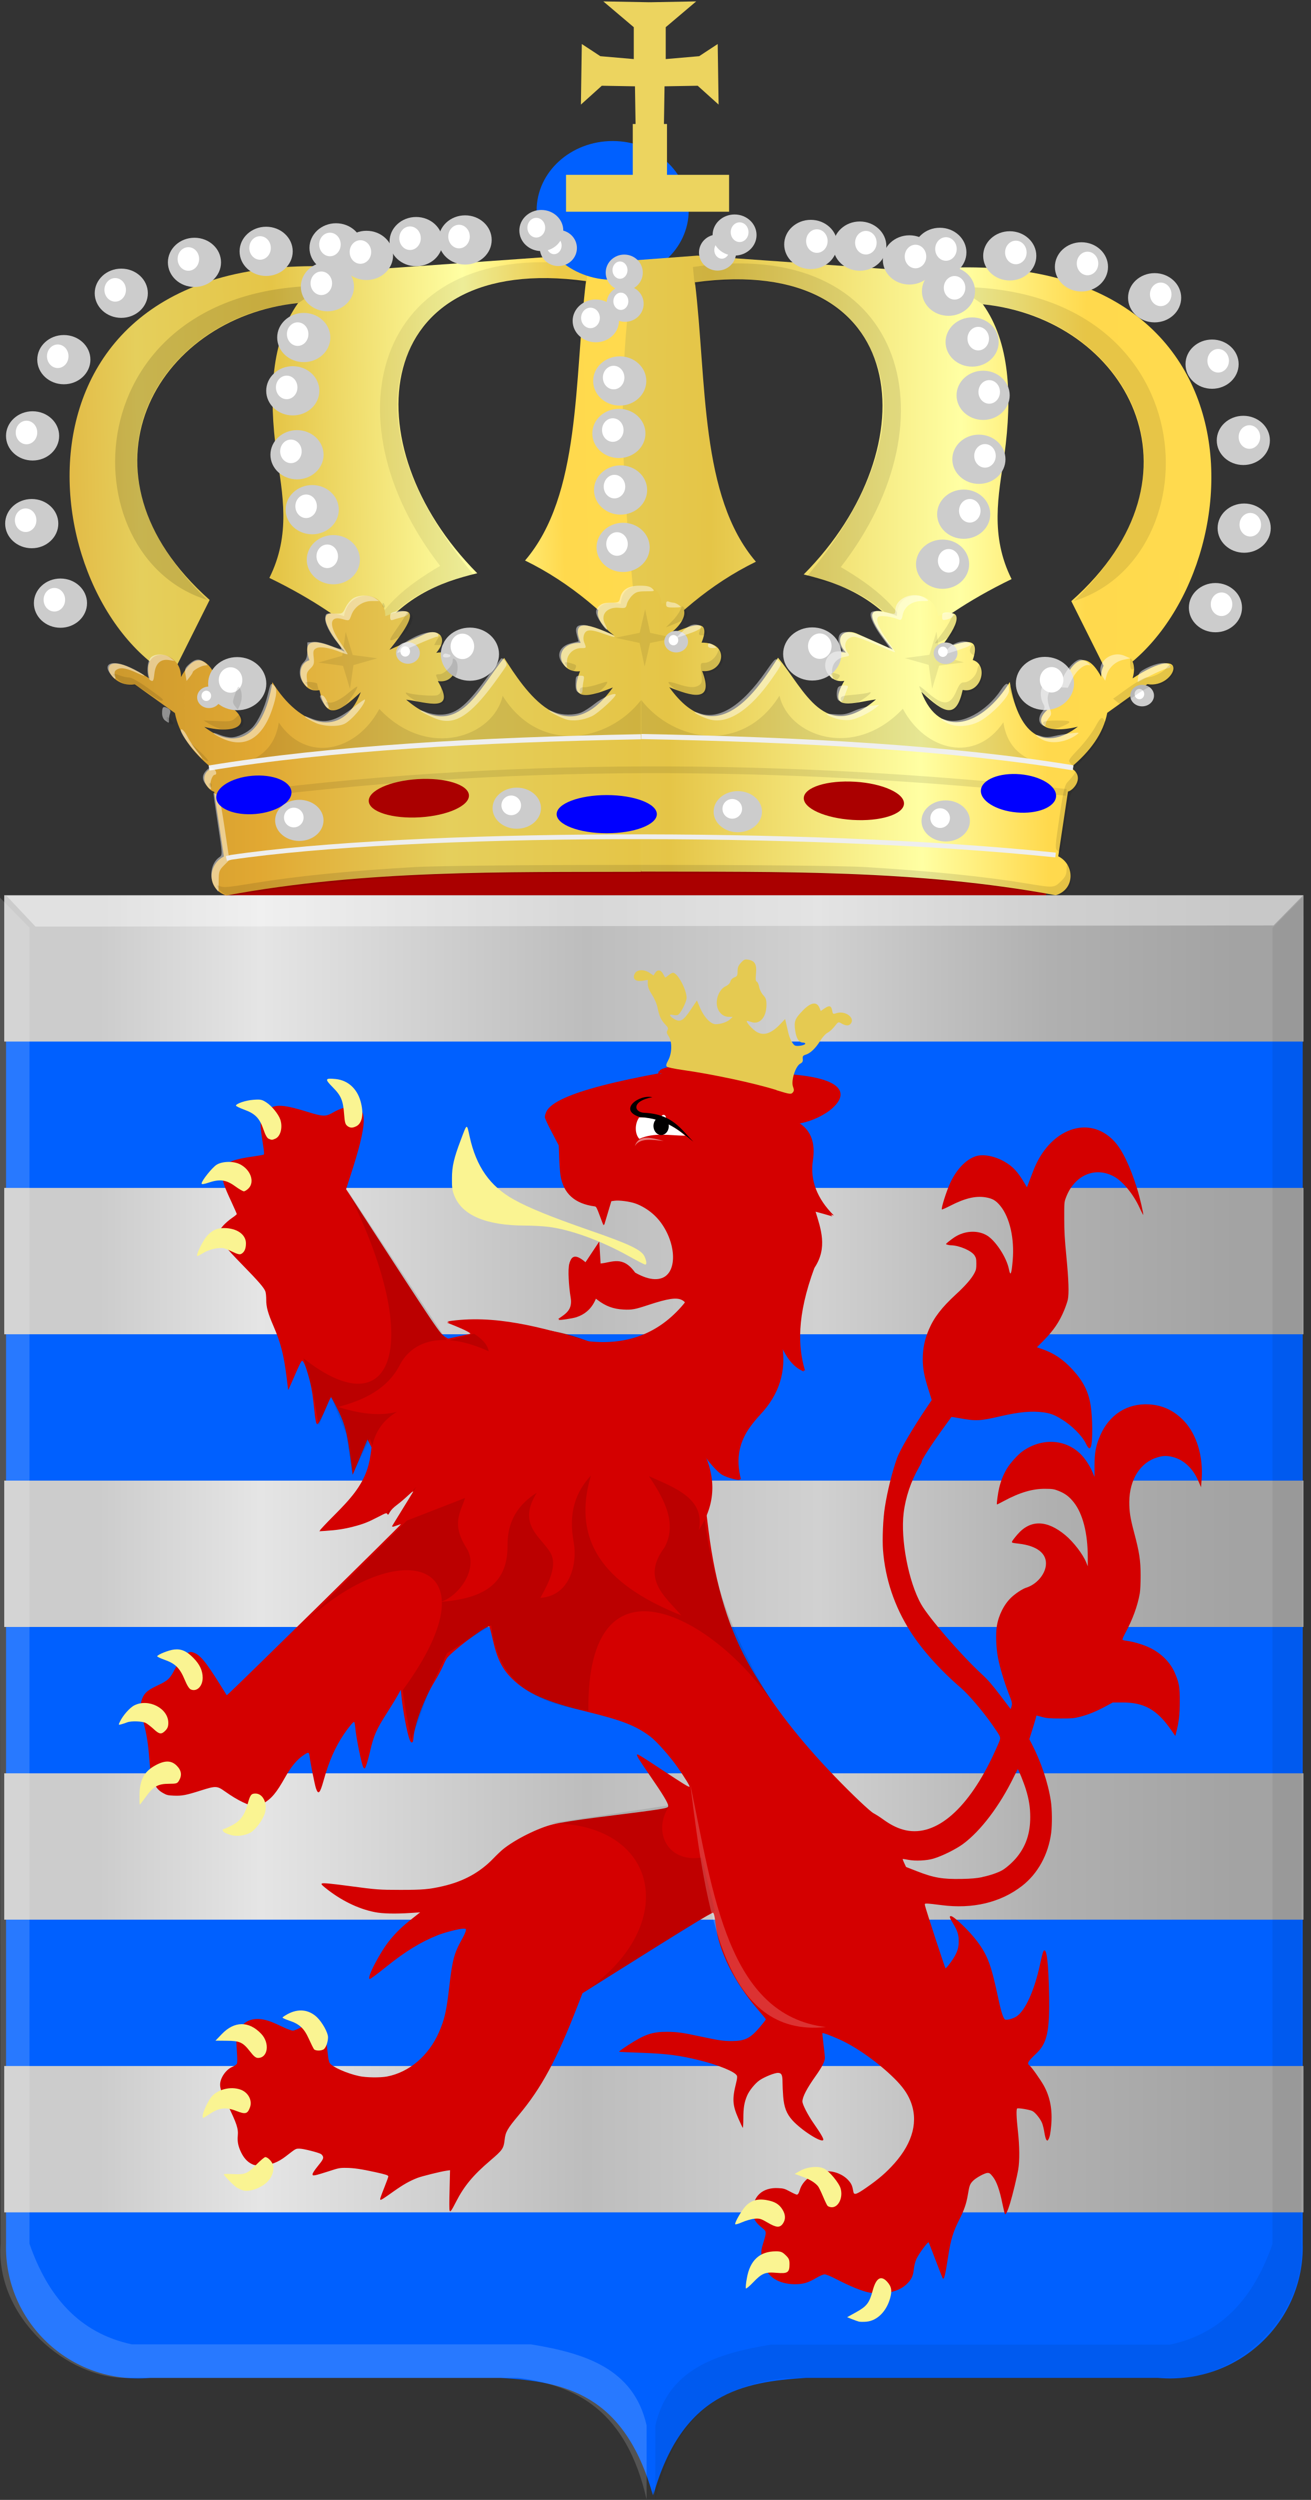<?xml version="1.0" encoding="UTF-8" standalone="no"?>
<svg
   xmlns:dc="http://purl.org/dc/elements/1.1/"
   xmlns:cc="http://creativecommons.org/ns#"
   xmlns:rdf="http://www.w3.org/1999/02/22-rdf-syntax-ns#"
   xmlns:svg="http://www.w3.org/2000/svg"
   xmlns="http://www.w3.org/2000/svg"
   xmlns:xlink="http://www.w3.org/1999/xlink"
   version="1.1"
   id="svg6876"
   height="299.261"
   width="157.017">
  <rect width="100%" height="100%" fill="#333333" stroke="none"/>
  <defs
     id="defs6878">
    <linearGradient
       id="linearGradient6688">
      <stop
         style="stop-color:#cc992d;stop-opacity:1;"
         offset="0"
         id="stop6690" />
      <stop
         style="stop-color:#e1a832;stop-opacity:1;"
         offset="0.143"
         id="stop6692" />
      <stop
         id="stop6694"
         offset="0.321"
         style="stop-color:#e5cf5c;stop-opacity:1;" />
      <stop
         style="stop-color:#e5c547;stop-opacity:1;"
         offset="0.5"
         id="stop6696" />
      <stop
         id="stop6698"
         offset="0.75"
         style="stop-color:#ffffa3;stop-opacity:1;" />
      <stop
         style="stop-color:#ffd94d;stop-opacity:1;"
         offset="0.875"
         id="stop6700" />
      <stop
         id="stop6702"
         offset="1"
         style="stop-color:#ffdb4e;stop-opacity:1;" />
    </linearGradient>
    <linearGradient
       id="linearGradient4070-8-2-8-8-7-0-6-5">
      <stop
         style="stop-color:#a3a3a3;stop-opacity:1;"
         offset="0"
         id="stop4072-1-2-6-4-1-4-7-9" />
      <stop
         style="stop-color:#b0b0b0;stop-opacity:1;"
         offset="0.143"
         id="stop4074-8-0-7-0-4-8-7-1" />
      <stop
         id="stop4076-6-1-0-3-7-5-9-8"
         offset="0.321"
         style="stop-color:#d1d1d1;stop-opacity:1;" />
      <stop
         style="stop-color:#bdbdbd;stop-opacity:1;"
         offset="0.5"
         id="stop4078-0-2-8-7-6-7-6-1" />
      <stop
         id="stop4080-2-7-1-8-8-3-4-7"
         offset="0.75"
         style="stop-color:#e5e5e5;stop-opacity:1;" />
      <stop
         style="stop-color:#cccccc;stop-opacity:1;"
         offset="0.875"
         id="stop4082-4-7-8-3-2-3-1-8" />
      <stop
         id="stop4084-9-0-3-1-3-0-9-6"
         offset="1"
         style="stop-color:#cccccc;stop-opacity:1;" />
    </linearGradient>
    <linearGradient
       xlink:href="#linearGradient6688"
       id="linearGradient7615"
       gradientUnits="userSpaceOnUse"
       gradientTransform="matrix(2.036,0,0,2.036,2154.884,-44.734)"
       x1="-1071.325"
       y1="-86.052"
       x2="-979.512"
       y2="-86.096" />
    <linearGradient
       xlink:href="#linearGradient4070-8-2-8-8-7-0-6-5"
       id="linearGradient21482"
       gradientUnits="userSpaceOnUse"
       gradientTransform="translate(4.143,-55)"
       x1="-1056.335"
       y1="-87.954"
       x2="-977.451"
       y2="-87.954" />
    <linearGradient
       y2="341.65"
       x2="342.239"
       y1="343.67"
       x1="252.444"
       gradientUnits="userSpaceOnUse"
       id="linearGradient30620"
       xlink:href="#linearGradient6688" />
    <linearGradient
       y2="341.789"
       x2="407.177"
       y1="341.283"
       x1="289.603"
       gradientUnits="userSpaceOnUse"
       id="linearGradient30622"
       xlink:href="#linearGradient6688" />
    <linearGradient
       y2="373.951"
       x2="401.896"
       y1="373.951"
       x1="277.744"
       gradientUnits="userSpaceOnUse"
       id="linearGradient30624"
       xlink:href="#linearGradient6688" />
    <linearGradient
       y2="373.926"
       x2="402.728"
       y1="375.176"
       x1="284.327"
       gradientUnits="userSpaceOnUse"
       id="linearGradient30626"
       xlink:href="#linearGradient6688" />
  </defs>
  <g
     transform="translate(-263.471,-422.769)"
     id="layer1">
    <g
       style="stroke-width:0.98"
       id="layer1-4"
       transform="matrix(0.733,0,0,0.777,1225.345,844.729)">
      <ellipse
         ry="20.621"
         rx="67.126"
         cy="-405.495"
         cx="-1208.424"
         id="path2435"
         style="opacity:1;vector-effect:none;fill:#aa0000;fill-opacity:1;fill-rule:evenodd;stroke:none;stroke-width:1.325;stroke-linecap:butt;stroke-linejoin:miter;stroke-miterlimit:4;stroke-dasharray:none;stroke-dashoffset:0;stroke-opacity:1" />
      <g
         transform="translate(3.68215e-5)"
         id="layer1-4-0"
         style="stroke-width:0.98">
        <g
           id="layer1-4-7-2"
           transform="matrix(-2.692,0,0,2.45,-3942.851,-80.465)"
           style="stroke-width:0.516">
          <g
             transform="matrix(0.299,0,0,0.32,-1120.341,-242.648)"
             id="layer1-2-9-4-3"
             style="fill:#0060ff;fill-opacity:1;stroke-width:0.516">
            <path
               id="path2830-5-8-4"
               d="M 346.133,344.504 H 214.307 v 264.657 c -0.434,15.071 12.867,27.729 29.35,26.356 h 37.098 34.406 c 12.811,0.771 25.11,2.962 30.971,23.061 5.3,-106.576 5.65,-211.391 0,-314.074 z"
               style="fill:#0060ff;fill-opacity:1;stroke:#000000;stroke-width:0.864px;stroke-linecap:butt;stroke-linejoin:miter;stroke-opacity:0" />
            <path
               id="path2830-1-4-6-9"
               d="m 346.212,344.504 h 131.308 v 264.657 c 0.433,15.071 -12.816,27.729 -29.235,26.356 h -36.953 -34.271 c -12.76,0.771 -25.012,2.962 -30.849,23.061 z"
               style="fill:#0060ff;fill-opacity:1;stroke:#000000;stroke-width:0.864px;stroke-linecap:butt;stroke-linejoin:miter;stroke-opacity:0" />
          </g>
          <path
             style="fill:url(#linearGradient21482);fill-opacity:1;stroke-width:0.516"
             d="m -1056.311,-58.896 h 78.859 v 9.203 h -78.859 z m 0,-18.406 h 78.859 v 9.203 h -78.859 z m 0,-18.406 h 78.859 v 9.203 h -78.859 z m 0,-18.406 h 78.859 v 9.203 h -78.859 z m 0,-18.406 h 78.859 v 9.203 h -78.859 z"
             id="path5053-9" />
          <rect
             style="fill:#000000;fill-opacity:0;fill-rule:evenodd;stroke:none;stroke-width:0.516"
             id="rect5075-7-5"
             width="0.387"
             height="100.016"
             x="-1017.225"
             y="-134.153" />
          <path
             id="path4051-6-1-9"
             d="m -1056.261,-132.395 1.833,1.933 v 82.76 c 1.102,3.285 2.993,5.613 6.216,6.326 h 24.227 c 3.292,0.558 6.239,1.53 7.013,5.096 v 4.656 c -1.229,-5.578 -4.26,-7.182 -7.81,-7.643 h -23.669 c -3.645,0.102 -8.059,-3.799 -7.73,-8.434 l -0.08,-84.693 z"
             style="fill:#000000;fill-opacity:0.064;stroke:#000000;stroke-width:0.267px;stroke-linecap:butt;stroke-linejoin:miter;stroke-opacity:0" />
          <path
             id="path4051-1-2"
             d="m -977.152,-132.411 -1.833,1.933 v 82.76 c -1.102,3.285 -2.993,5.613 -6.216,6.326 h -24.227 c -3.292,0.558 -6.239,1.53 -7.013,5.096 v 4.656 c 1.229,-5.578 4.26,-7.182 7.81,-7.643 h 23.669 c 3.645,0.102 8.059,-3.799 7.73,-8.434 l 0.08,-84.693 z"
             style="fill:#ffffff;fill-opacity:0.16;stroke:#000000;stroke-width:0.267px;stroke-linecap:butt;stroke-linejoin:miter;stroke-opacity:0" />
          <path
             id="path10406-3-8"
             d="m -977.586,-132.485 -1.763,1.937 -75.147,-0.072 -1.79,-1.889 z"
             style="fill:#ffffff;fill-opacity:0.405;stroke:#000000;stroke-width:0.267px;stroke-linecap:butt;stroke-linejoin:miter;stroke-opacity:0" />
          <g
             transform="matrix(2,0,0,2,979.071,130.25)"
             id="g5554">
            <path
               id="path7645-4-2"
               d="m -1004.51,-87.451 c 0.208,-0.041 0.572,-0.193 0.969,-0.406 0.203,-0.108 0.332,-0.164 0.38,-0.164 0.048,0 0.136,0.038 0.263,0.116 0.248,0.15 0.391,0.193 0.648,0.193 0.229,0 0.446,-0.058 0.608,-0.163 0.228,-0.148 0.384,-0.441 0.4,-0.75 0.01,-0.156 0,-0.198 -0.061,-0.406 -0.094,-0.312 -0.092,-0.342 0.021,-0.436 0.237,-0.195 0.299,-0.313 0.298,-0.568 0,-0.447 -0.298,-0.722 -0.757,-0.699 -0.171,0.008 -0.203,0.018 -0.364,0.107 -0.097,0.054 -0.191,0.098 -0.207,0.098 -0.039,0 -0.06,-0.034 -0.099,-0.163 -0.084,-0.273 -0.372,-0.508 -0.688,-0.562 -0.286,-0.049 -0.607,0.067 -0.79,0.285 -0.086,0.103 -0.11,0.161 -0.143,0.353 -0.019,0.108 -0.092,0.084 -0.387,-0.128 -0.384,-0.276 -0.614,-0.482 -0.862,-0.772 -0.566,-0.663 -0.73,-1.345 -0.476,-1.974 0.096,-0.236 0.239,-0.442 0.481,-0.691 0.477,-0.49 1.142,-0.981 1.652,-1.22 0.266,-0.125 0.516,-0.222 0.53,-0.205 0.01,0.007 -0.01,0.168 -0.031,0.357 -0.023,0.188 -0.042,0.374 -0.042,0.412 0,0.119 0.084,0.291 0.282,0.58 0.268,0.392 0.4,0.656 0.4,0.8 0,0.092 -0.162,0.42 -0.333,0.675 -0.225,0.335 -0.318,0.501 -0.3,0.534 0.052,0.1 0.665,-0.306 0.938,-0.62 0.177,-0.204 0.253,-0.408 0.279,-0.752 0.011,-0.146 0.02,-0.344 0.02,-0.44 0,-0.23 0.026,-0.288 0.128,-0.297 0.096,-0.008 0.412,0.121 0.568,0.232 0.138,0.099 0.313,0.323 0.379,0.484 0.087,0.213 0.114,0.383 0.114,0.718 0,0.168 0.01,0.301 0.015,0.295 0.01,-0.006 0.07,-0.14 0.137,-0.297 0.176,-0.415 0.189,-0.607 0.072,-1.094 -0.037,-0.156 -0.044,-0.215 -0.028,-0.25 0.055,-0.123 0.549,-0.333 1.139,-0.485 0.59,-0.152 0.989,-0.206 1.743,-0.234 0.348,-0.013 0.654,-0.026 0.68,-0.029 0.034,-0.004 -0.034,-0.059 -0.253,-0.207 -0.516,-0.347 -0.742,-0.427 -1.196,-0.424 -0.308,0.003 -0.456,0.024 -1.023,0.15 -0.533,0.119 -0.691,0.143 -0.945,0.141 -0.388,-0.003 -0.551,-0.086 -0.833,-0.428 -0.104,-0.127 -0.19,-0.241 -0.19,-0.254 0,-0.013 0.111,-0.155 0.247,-0.317 0.702,-0.833 1.19,-1.851 1.274,-2.657 0.023,-0.224 0.05,-0.357 0.077,-0.377 0.032,-0.023 0.854,0.498 3.098,1.962 l 0.868,0.567 0.153,0.408 c 0.633,1.689 1.088,2.564 1.781,3.423 0.347,0.43 0.403,0.532 0.429,0.779 0.029,0.271 0.061,0.32 0.439,0.654 0.518,0.458 0.788,0.795 1.032,1.287 0.148,0.298 0.179,0.343 0.199,0.281 0.01,-0.022 0.01,-0.316 0,-0.654 l -0.014,-0.614 0.104,0.015 c 0.183,0.027 0.75,0.173 0.887,0.228 0.239,0.097 0.42,0.203 0.717,0.42 0.329,0.241 0.368,0.267 0.399,0.267 0.031,0 0.014,-0.055 -0.119,-0.403 -0.063,-0.164 -0.115,-0.313 -0.115,-0.33 0,-0.038 0.073,-0.063 0.399,-0.137 0.424,-0.096 0.652,-0.131 0.877,-0.133 0.199,-0.003 0.237,0.006 0.534,0.107 0.176,0.06 0.358,0.115 0.404,0.123 0.076,0.012 0.085,0.009 0.085,-0.034 0,-0.027 -0.061,-0.126 -0.143,-0.23 -0.172,-0.218 -0.197,-0.269 -0.169,-0.332 0.011,-0.025 0.037,-0.057 0.058,-0.07 0.074,-0.047 0.52,-0.165 0.636,-0.168 0.131,-0.003 0.116,-0.012 0.419,0.232 0.254,0.204 0.476,0.29 0.758,0.293 0.175,0.003 0.219,-0.005 0.302,-0.051 0.127,-0.069 0.231,-0.191 0.311,-0.365 0.085,-0.184 0.114,-0.334 0.098,-0.511 -0.021,-0.227 0.029,-0.384 0.307,-0.974 0.191,-0.405 0.229,-0.511 0.229,-0.638 0,-0.208 -0.178,-0.475 -0.37,-0.558 -0.069,-0.03 -0.125,-0.071 -0.139,-0.1 -0.017,-0.037 -0.016,-0.134 0,-0.393 0.029,-0.412 0.02,-0.507 -0.068,-0.674 -0.182,-0.346 -0.539,-0.431 -1.003,-0.238 -0.07,0.029 -0.223,0.1 -0.341,0.159 -0.118,0.058 -0.246,0.106 -0.284,0.106 -0.044,0 -0.146,-0.043 -0.273,-0.114 -0.329,-0.185 -0.442,-0.202 -0.56,-0.083 -0.112,0.113 -0.171,0.344 -0.224,0.878 -0.019,0.194 -0.038,0.293 -0.064,0.337 -0.074,0.123 -0.517,0.328 -0.893,0.412 -0.212,0.048 -0.639,0.054 -0.847,0.013 -0.675,-0.134 -1.263,-0.653 -1.575,-1.39 -0.171,-0.404 -0.23,-0.672 -0.314,-1.436 -0.091,-0.824 -0.149,-1.055 -0.372,-1.466 -0.064,-0.117 -0.121,-0.245 -0.128,-0.285 -0.012,-0.071 -0.012,-0.071 0.077,-0.071 0.119,0 0.565,0.118 0.772,0.204 0.516,0.214 0.98,0.508 1.549,0.981 0.326,0.271 0.488,0.395 0.515,0.395 0.113,0 -0.315,-0.854 -0.618,-1.233 -0.204,-0.255 -0.366,-0.416 -0.677,-0.67 l -0.234,-0.191 0.292,0.02 c 0.459,0.031 0.85,0.022 1.081,-0.026 0.514,-0.104 1.047,-0.377 1.517,-0.774 0.099,-0.084 0.118,-0.109 0.093,-0.126 -0.034,-0.023 -0.264,0 -0.88,0.085 -0.777,0.108 -0.853,0.114 -1.5,0.115 -0.682,0 -0.868,-0.016 -1.29,-0.116 -0.634,-0.151 -1.131,-0.435 -1.544,-0.882 -0.091,-0.099 -0.218,-0.223 -0.282,-0.278 -0.371,-0.313 -1.075,-0.676 -1.529,-0.788 -0.201,-0.05 -0.757,-0.139 -1.305,-0.211 -2.113,-0.275 -2.182,-0.287 -2.182,-0.36 0,-0.091 0.15,-0.35 0.566,-0.975 0.313,-0.47 0.401,-0.62 0.382,-0.643 -0.019,-0.023 -0.107,0.032 -0.762,0.48 -0.661,0.452 -0.802,0.542 -0.831,0.53 -0.023,-0.009 0.129,-0.267 0.357,-0.606 0.227,-0.338 0.638,-0.82 0.825,-0.966 0.443,-0.347 0.856,-0.515 1.948,-0.792 1.227,-0.311 1.806,-0.577 2.254,-1.032 0.303,-0.308 0.456,-0.629 0.587,-1.233 0.046,-0.212 0.092,-0.395 0.102,-0.407 0.048,-0.057 0.827,0.526 1.218,0.911 0.068,0.067 0.113,0.142 0.179,0.304 0.049,0.118 0.168,0.349 0.265,0.514 0.313,0.53 0.602,1.322 0.64,1.755 0.01,0.118 0.021,0.152 0.048,0.159 0.025,0.006 0.045,-0.02 0.072,-0.093 0.074,-0.202 0.196,-0.868 0.242,-1.324 l 0.024,-0.24 0.097,0.181 c 0.053,0.1 0.192,0.335 0.308,0.523 0.338,0.545 0.415,0.727 0.529,1.238 0.068,0.307 0.138,0.532 0.165,0.532 0.01,0 0.024,-0.013 0.035,-0.03 0.053,-0.076 0.225,-0.949 0.25,-1.271 0.01,-0.098 0.022,-0.162 0.035,-0.162 0.03,0 0.175,0.182 0.306,0.383 0.27,0.415 0.46,0.865 0.62,1.466 0.108,0.405 0.161,0.458 0.233,0.23 0.035,-0.112 0.158,-0.749 0.188,-0.978 0.022,-0.162 0.028,-0.164 0.186,-0.054 0.198,0.137 0.375,0.356 0.553,0.685 0.277,0.511 0.416,0.681 0.687,0.844 0.088,0.053 0.147,0.072 0.22,0.072 0.183,0 0.54,-0.178 0.921,-0.459 0.245,-0.181 0.279,-0.182 0.736,-0.032 0.453,0.149 0.575,0.173 0.823,0.162 0.178,-0.008 0.214,-0.017 0.329,-0.085 0.135,-0.079 0.21,-0.171 0.285,-0.346 0.067,-0.158 0.099,-0.342 0.129,-0.753 0.034,-0.462 0.079,-0.748 0.174,-1.123 0.089,-0.348 0.105,-0.524 0.062,-0.674 -0.065,-0.226 -0.166,-0.328 -0.478,-0.479 -0.334,-0.162 -0.386,-0.213 -0.548,-0.542 -0.147,-0.297 -0.217,-0.394 -0.339,-0.465 -0.082,-0.048 -0.121,-0.058 -0.17,-0.045 -0.227,0.058 -0.39,0.255 -0.862,1.038 l -0.192,0.318 -0.079,-0.074 c -0.307,-0.288 -5.218,-5.29 -5.207,-5.304 0,-0.004 0.061,0.014 0.128,0.041 0.067,0.027 0.126,0.044 0.131,0.037 0.01,-0.006 -0.122,-0.231 -0.282,-0.5 -0.352,-0.591 -0.363,-0.609 -0.339,-0.609 0.011,0 0.085,0.065 0.166,0.145 0.081,0.08 0.221,0.203 0.311,0.273 0.111,0.086 0.182,0.161 0.22,0.229 0.05,0.093 0.057,0.098 0.08,0.06 0.024,-0.039 0.041,-0.033 0.265,0.088 0.321,0.173 0.464,0.231 0.775,0.314 0.268,0.072 0.507,0.109 0.838,0.131 l 0.185,0.012 -0.071,-0.075 c -0.696,-0.74 -0.853,-0.918 -1.028,-1.17 -0.261,-0.374 -0.398,-0.724 -0.458,-1.168 l -0.03,-0.219 0.062,-0.128 0.062,-0.128 0.079,0.196 c 0.044,0.108 0.144,0.358 0.224,0.556 l 0.145,0.36 0.035,-0.279 c 0.141,-1.118 0.194,-1.322 0.499,-1.934 0.059,-0.118 0.114,-0.22 0.121,-0.226 0.01,-0.006 0.063,0.11 0.124,0.258 0.15,0.365 0.262,0.59 0.295,0.59 0.039,0 0.062,-0.121 0.106,-0.57 0.042,-0.427 0.086,-0.673 0.177,-0.998 0.072,-0.258 0.139,-0.416 0.178,-0.425 0.022,-0.005 0.084,0.122 0.227,0.465 0.108,0.259 0.197,0.463 0.197,0.453 0,-0.01 0.023,-0.198 0.05,-0.418 0.087,-0.703 0.179,-1.072 0.398,-1.596 0.167,-0.398 0.22,-0.599 0.218,-0.822 0,-0.111 0.01,-0.215 0.026,-0.263 0.039,-0.113 0.214,-0.323 0.672,-0.808 0.607,-0.643 0.721,-0.804 0.721,-1.017 0,-0.108 -0.01,-0.12 -0.113,-0.245 -0.062,-0.072 -0.18,-0.178 -0.262,-0.236 -0.082,-0.058 -0.149,-0.114 -0.15,-0.126 0,-0.012 0.073,-0.184 0.162,-0.383 0.227,-0.504 0.273,-0.648 0.275,-0.851 0,-0.144 -0.01,-0.174 -0.052,-0.248 -0.106,-0.166 -0.334,-0.25 -0.895,-0.331 -0.157,-0.023 -0.296,-0.049 -0.309,-0.058 -0.017,-0.013 -0.01,-0.102 0.029,-0.351 0.067,-0.428 0.081,-0.639 0.051,-0.748 -0.013,-0.047 -0.067,-0.142 -0.12,-0.212 -0.222,-0.289 -0.466,-0.295 -1.283,-0.033 -0.476,0.153 -0.557,0.155 -0.773,0.025 -0.203,-0.123 -0.408,-0.19 -0.576,-0.19 -0.496,0 -0.485,0.496 0.049,2.198 l 0.125,0.398 -0.267,0.426 c -2.561,4.094 -2.58,4.123 -2.752,4.227 l -0.078,0.047 -0.314,-0.071 c -0.173,-0.039 -0.331,-0.074 -0.353,-0.079 -0.052,-0.011 0.158,-0.126 0.465,-0.254 l 0.237,-0.099 -0.117,-0.022 c -0.064,-0.012 -0.393,-0.022 -0.731,-0.023 -0.67,0 -0.819,0.015 -1.558,0.16 -0.22,0.043 -0.544,0.105 -0.721,0.138 -0.369,0.069 -0.703,0.161 -1.055,0.293 -0.246,0.092 -0.248,0.092 -0.565,0.092 -0.715,0 -1.299,-0.196 -1.839,-0.615 -0.251,-0.194 -0.632,-0.59 -0.632,-0.657 0,-0.017 0.041,-0.053 0.092,-0.079 0.161,-0.085 0.425,-0.044 1.009,0.156 0.418,0.143 0.502,0.159 0.765,0.145 0.302,-0.017 0.533,-0.104 0.776,-0.296 l 0.061,-0.048 0.059,0.125 c 0.105,0.221 0.283,0.376 0.528,0.46 0.119,0.041 0.523,0.103 0.54,0.083 0,-0.005 -0.045,-0.048 -0.109,-0.095 -0.221,-0.163 -0.299,-0.345 -0.257,-0.603 0.064,-0.395 0.084,-0.897 0.043,-1.058 -0.055,-0.217 -0.192,-0.242 -0.401,-0.073 -0.032,0.026 -0.064,0.047 -0.07,0.047 -0.01,0 -0.103,-0.143 -0.214,-0.317 -0.139,-0.217 -0.204,-0.303 -0.207,-0.273 0,0.024 -0.013,0.173 -0.022,0.33 -0.01,0.157 -0.022,0.291 -0.027,0.297 -0.005,0.006 -0.1,-0.006 -0.211,-0.027 -0.355,-0.068 -0.528,-0.017 -0.739,0.216 -0.179,0.198 -0.48,0.321 -0.739,0.303 -0.161,-0.011 -0.246,-0.052 -0.347,-0.166 -0.358,-0.401 -0.132,-1.392 0.434,-1.907 0.159,-0.145 0.356,-0.267 0.538,-0.333 0.17,-0.062 0.483,-0.105 0.623,-0.086 l 0.113,0.016 0.077,0.259 c 0.042,0.143 0.092,0.315 0.111,0.383 0.019,0.068 0.038,0.119 0.043,0.113 0.005,-0.006 0.055,-0.14 0.111,-0.298 0.088,-0.247 0.109,-0.288 0.15,-0.294 0.613,-0.084 0.955,-0.404 1.043,-0.977 0.015,-0.098 0.033,-0.349 0.04,-0.559 l 0.013,-0.381 0.211,-0.416 c 0.117,-0.23 0.211,-0.442 0.211,-0.473 0,-0.22 -0.305,-0.465 -0.829,-0.666 -0.477,-0.183 -1.382,-0.423 -2.242,-0.595 -0.194,-0.039 -0.36,-0.071 -0.367,-0.071 -0.007,0 -0.009,-0.013 -0.005,-0.029 0.012,-0.041 -0.03,-0.084 -0.121,-0.122 -0.256,-0.108 -1.205,-0.173 -1.931,-0.132 -0.657,0.037 -0.931,0.105 -0.92,0.229 0,0.045 -0.011,0.047 -0.526,0.061 -1.311,0.036 -2.003,0.261 -2,0.65 0,0.138 0.056,0.239 0.214,0.391 0.216,0.208 0.619,0.408 0.954,0.473 l 0.088,0.017 -0.049,0.037 c -0.119,0.092 -0.257,0.273 -0.317,0.418 -0.061,0.148 -0.063,0.161 -0.062,0.443 0,0.16 0,0.395 0.01,0.523 0.011,0.492 -0.129,0.869 -0.494,1.331 l -0.128,0.162 0.266,-0.08 c 0.146,-0.044 0.269,-0.076 0.273,-0.071 0,0.005 -0.019,0.093 -0.05,0.196 -0.141,0.459 -0.183,0.863 -0.119,1.133 0.031,0.131 0.106,0.322 0.159,0.402 0.019,0.029 0.075,0.176 0.124,0.325 0.235,0.721 0.341,1.307 0.342,1.89 0,0.339 -0.023,0.569 -0.087,0.865 -0.025,0.115 -0.044,0.212 -0.041,0.215 0,0.003 0.057,-0.024 0.12,-0.06 0.151,-0.085 0.317,-0.268 0.43,-0.475 0.05,-0.092 0.096,-0.174 0.103,-0.183 0.01,-0.009 0.012,0.153 0.012,0.36 0,0.315 0.01,0.405 0.042,0.55 0.105,0.434 0.25,0.706 0.62,1.161 0.392,0.482 0.511,0.678 0.605,1.001 0.067,0.229 0.085,0.631 0.039,0.864 -0.017,0.087 -0.031,0.167 -0.031,0.178 0,0.052 0.375,-0.049 0.535,-0.144 0.114,-0.069 0.329,-0.303 0.484,-0.528 l 0.072,-0.105 -0.046,0.128 c -0.078,0.217 -0.143,0.49 -0.169,0.711 -0.031,0.265 -0.007,0.532 0.075,0.838 l 0.058,0.214 -0.057,0.471 c -0.213,1.766 -0.633,3.18 -1.293,4.351 -0.659,1.169 -1.453,2.233 -2.542,3.404 -0.53,0.57 -1.066,1.096 -1.178,1.157 -0.064,0.035 -0.192,0.119 -0.283,0.188 -0.22,0.165 -0.403,0.263 -0.603,0.323 -0.924,0.276 -1.914,-0.551 -2.706,-2.259 -0.072,-0.155 -0.16,-0.357 -0.197,-0.449 -0.08,-0.203 -0.091,-0.169 0.184,-0.58 0.277,-0.415 0.72,-0.955 0.955,-1.164 0.637,-0.569 1.18,-1.197 1.538,-1.78 0.481,-0.785 0.76,-1.645 0.828,-2.558 0.025,-0.329 0,-0.995 -0.058,-1.356 -0.073,-0.487 -0.223,-1.11 -0.365,-1.524 -0.092,-0.266 -0.471,-0.937 -0.919,-1.625 l -0.137,-0.211 0.106,-0.349 c 0.123,-0.404 0.167,-0.651 0.167,-0.935 0,-0.335 -0.059,-0.627 -0.19,-0.942 -0.155,-0.373 -0.389,-0.686 -0.813,-1.091 -0.296,-0.282 -0.483,-0.505 -0.569,-0.68 -0.047,-0.095 -0.055,-0.136 -0.055,-0.287 0,-0.157 0.01,-0.185 0.054,-0.261 0.096,-0.15 0.456,-0.312 0.71,-0.32 0.041,0 0.096,-0.01 0.123,-0.019 0.048,-0.016 0.047,-0.018 -0.039,-0.092 -0.048,-0.042 -0.131,-0.105 -0.185,-0.142 -0.298,-0.201 -0.677,-0.229 -0.961,-0.07 -0.267,0.148 -0.618,0.695 -0.69,1.074 -0.046,0.242 -0.079,0.165 -0.115,-0.275 -0.057,-0.683 0.088,-1.349 0.374,-1.713 0.135,-0.172 0.24,-0.235 0.451,-0.271 0.299,-0.051 0.625,0.029 1.067,0.264 0.133,0.071 0.249,0.124 0.257,0.118 0.031,-0.023 -0.14,-0.584 -0.256,-0.841 -0.192,-0.424 -0.475,-0.73 -0.768,-0.831 -0.227,-0.078 -0.582,-0.009 -0.883,0.173 -0.248,0.149 -0.396,0.315 -0.595,0.664 l -0.079,0.139 -0.052,-0.139 c -0.029,-0.076 -0.09,-0.243 -0.137,-0.371 -0.487,-1.335 -1.695,-1.794 -2.463,-0.936 -0.242,0.27 -0.477,0.776 -0.694,1.494 -0.075,0.248 -0.199,0.8 -0.183,0.819 0,0.005 0.054,-0.096 0.11,-0.224 0.182,-0.416 0.503,-0.824 0.767,-0.977 0.578,-0.335 1.214,-0.05 1.469,0.658 0.051,0.141 0.052,0.152 0.051,0.654 0,0.418 -0.013,0.638 -0.066,1.208 -0.068,0.735 -0.082,1.155 -0.042,1.347 0.013,0.064 0.062,0.211 0.108,0.328 0.148,0.373 0.329,0.647 0.639,0.97 l 0.19,0.198 -0.171,0.062 c -0.352,0.127 -0.628,0.321 -0.911,0.641 -0.323,0.364 -0.477,0.679 -0.547,1.115 -0.063,0.396 -0.067,1.144 -0.01,1.303 0.036,0.094 0.075,0.07 0.15,-0.088 0.121,-0.258 0.434,-0.581 0.76,-0.783 0.21,-0.131 0.319,-0.172 0.529,-0.203 0.352,-0.051 0.739,-0.015 1.315,0.124 0.61,0.147 0.74,0.153 1.235,0.059 0.133,-0.025 0.243,-0.043 0.245,-0.04 0,0.004 0.092,0.133 0.2,0.287 0.412,0.588 0.745,1.124 0.698,1.124 0,0 0.033,0.076 0.084,0.168 0.248,0.447 0.41,0.947 0.468,1.443 0.097,0.835 -0.149,2.167 -0.531,2.867 -0.234,0.43 -1.217,1.604 -1.851,2.21 -0.176,0.168 -0.306,0.324 -0.549,0.655 l -0.318,0.434 -0.021,-0.072 c -0.032,-0.109 -0.029,-0.126 0.087,-0.434 0.133,-0.354 0.268,-0.823 0.321,-1.117 0.057,-0.31 0.071,-0.749 0.033,-0.991 -0.055,-0.346 -0.218,-0.68 -0.438,-0.898 -0.125,-0.123 -0.343,-0.272 -0.45,-0.306 -0.309,-0.098 -0.57,-0.405 -0.6,-0.707 -0.036,-0.364 0.262,-0.61 0.821,-0.678 0.218,-0.026 0.223,-0.028 0.202,-0.076 -0.012,-0.027 -0.085,-0.125 -0.163,-0.217 -0.39,-0.467 -0.89,-0.457 -1.45,0.026 -0.249,0.215 -0.533,0.599 -0.633,0.855 l -0.048,0.123 v -0.29 c 0,-0.749 0.15,-1.358 0.423,-1.719 0.137,-0.18 0.267,-0.282 0.466,-0.363 0.134,-0.055 0.183,-0.063 0.406,-0.064 0.383,-0.003 0.769,0.116 1.246,0.381 0.116,0.065 0.213,0.115 0.216,0.112 0.013,-0.019 -0.032,-0.367 -0.067,-0.515 -0.053,-0.228 -0.119,-0.402 -0.226,-0.595 -0.104,-0.186 -0.348,-0.467 -0.502,-0.576 -0.602,-0.429 -1.339,-0.365 -1.793,0.155 -0.12,0.137 -0.249,0.351 -0.319,0.528 l -0.055,0.138 v -0.349 c 0,-0.419 -0.04,-0.634 -0.172,-0.953 -0.274,-0.66 -0.824,-1.022 -1.487,-0.98 -0.416,0.026 -0.762,0.198 -1.059,0.524 -0.387,0.425 -0.587,1.123 -0.532,1.849 l 0.018,0.231 0.086,-0.207 c 0.16,-0.386 0.445,-0.66 0.771,-0.743 0.183,-0.046 0.287,-0.044 0.466,0.011 0.522,0.159 0.85,0.698 0.854,1.402 0,0.306 -0.028,0.503 -0.145,0.956 -0.16,0.621 -0.199,0.883 -0.199,1.359 0,0.243 0.01,0.467 0.025,0.557 0.066,0.393 0.216,0.82 0.439,1.248 0.07,0.135 0.098,0.208 0.083,0.218 -0.013,0.008 -0.075,0.022 -0.14,0.031 -0.172,0.024 -0.408,0.093 -0.596,0.174 -0.392,0.169 -0.703,0.475 -0.852,0.839 -0.129,0.314 -0.149,0.435 -0.147,0.904 0,0.404 0.027,0.634 0.11,0.972 l 0.025,0.101 0.136,-0.202 c 0.422,-0.626 0.81,-0.853 1.465,-0.852 h 0.296 l 0.23,0.128 c 0.288,0.161 0.509,0.253 0.768,0.323 0.176,0.047 0.253,0.054 0.592,0.053 0.321,0 0.419,-0.009 0.558,-0.048 l 0.168,-0.047 0.034,0.129 c 0.019,0.071 0.068,0.239 0.109,0.373 l 0.075,0.244 -0.077,0.153 c -0.282,0.567 -0.492,1.217 -0.576,1.786 -0.039,0.262 -0.043,0.744 -0.01,1.01 0.087,0.68 0.407,1.281 0.885,1.665 0.652,0.523 1.497,0.731 2.444,0.603 0.197,-0.027 0.393,-0.049 0.436,-0.049 0.074,0 0.076,0.003 0.064,0.063 -0.028,0.133 -0.601,1.95 -0.624,1.976 0,0.005 -0.04,-0.036 -0.082,-0.09 -0.242,-0.319 -0.318,-0.502 -0.318,-0.762 0,-0.206 0.038,-0.331 0.167,-0.552 0.113,-0.194 0.127,-0.241 0.07,-0.241 -0.089,0 -0.56,0.468 -0.788,0.783 -0.326,0.45 -0.431,0.742 -0.646,1.79 -0.093,0.457 -0.16,0.665 -0.218,0.683 -0.062,0.019 -0.247,-0.037 -0.344,-0.105 -0.262,-0.183 -0.538,-0.817 -0.705,-1.618 -0.071,-0.341 -0.095,-0.43 -0.124,-0.45 -0.083,-0.061 -0.136,0.411 -0.153,1.379 -0.021,1.154 0.057,1.531 0.381,1.851 0.269,0.266 0.297,0.318 0.209,0.387 -0.058,0.045 -0.33,0.443 -0.427,0.623 -0.197,0.367 -0.27,0.77 -0.228,1.261 0.022,0.257 0.045,0.374 0.087,0.442 0.026,0.041 0.031,0.042 0.06,0.008 0.017,-0.021 0.044,-0.123 0.06,-0.231 0.016,-0.107 0.048,-0.242 0.071,-0.3 0.053,-0.132 0.197,-0.318 0.287,-0.371 0.073,-0.043 0.435,-0.107 0.468,-0.083 0.031,0.023 0.023,0.284 -0.022,0.704 -0.052,0.484 -0.056,0.94 -0.01,1.217 0.04,0.241 0.167,0.786 0.249,1.066 0.065,0.222 0.125,0.356 0.151,0.337 0.01,-0.007 0.045,-0.156 0.08,-0.332 0.086,-0.437 0.176,-0.699 0.292,-0.849 0.078,-0.101 0.102,-0.119 0.159,-0.117 0.088,0.003 0.351,0.153 0.445,0.253 0.09,0.097 0.107,0.144 0.154,0.442 0.043,0.268 0.113,0.479 0.252,0.76 0.188,0.38 0.266,0.642 0.343,1.163 0.089,0.599 0.124,0.748 0.164,0.698 0.01,-0.013 0.108,-0.269 0.217,-0.569 0.109,-0.3 0.205,-0.554 0.213,-0.564 0.023,-0.029 0.31,0.377 0.373,0.529 0.036,0.086 0.064,0.203 0.075,0.305 0.022,0.211 0.061,0.306 0.176,0.435 0.185,0.206 0.443,0.312 0.8,0.329 0.141,0.007 0.285,-0.003 0.39,-0.022 z m -3.429,-13.063 c -0.235,-0.05 -0.481,-0.137 -0.613,-0.216 -0.131,-0.079 -0.335,-0.269 -0.453,-0.424 -0.27,-0.352 -0.394,-0.744 -0.394,-1.246 0,-0.298 0.037,-0.546 0.129,-0.86 0.062,-0.211 0.23,-0.646 0.249,-0.646 0,0 0.058,0.107 0.119,0.238 0.424,0.906 1.003,1.7 1.54,2.112 0.217,0.166 0.631,0.379 0.902,0.463 0.203,0.063 0.551,0.08 0.762,0.037 0.091,-0.018 0.169,-0.03 0.172,-0.026 0,0.004 -0.018,0.062 -0.049,0.129 l -0.055,0.122 -0.331,0.134 c -0.513,0.207 -0.778,0.254 -1.364,0.242 -0.283,-0.006 -0.451,-0.021 -0.614,-0.056 z m 9.749,-25.222 c 0.006,-0.012 -2e-5,-0.026 -0.013,-0.033 -0.013,-0.007 -0.004,-0.013 0.022,-0.014 0.039,-0.003 0.042,0.004 0.022,0.033 -0.026,0.038 -0.048,0.048 -0.03,0.013 z m -2.798,-0.018 c 0.014,-0.007 0.031,-0.006 0.037,0.003 0.01,0.008 0,0.013 -0.026,0.012 -0.023,0 -0.027,-0.007 -0.012,-0.014 z"
               style="fill:#d40000;fill-opacity:1;stroke-width:0.516" />
            <path
               style="fill:#000000;fill-opacity:0.099;stroke:none;stroke-width:0.516"
               d="m -998.467,-102.775 c 0.54,0.743 0.137,1.823 -0.961,1.647 l -0.401,1.672 4.136,2.661 c -3.12,-2.039 -2.538,-5.421 0.862,-5.408 z"
               id="path8372-2-5-1-1" />
            <path
               style="fill:#ffffff;fill-opacity:0.198;stroke:none;stroke-width:0.516"
               d="m -999.08,-103.445 c -0.487,4.064 -1.038,7.988 -4.116,7.647 2.975,-0.371 3.418,-4.183 4.116,-7.647 z"
               id="path8374-6-0-2-7" />
            <path
               style="fill:#000000;fill-opacity:0.118;stroke:none;stroke-width:0.516"
               d="m -988.662,-122.131 -3.045,4.763 c -2.77,-0.908 -5.422,-0.488 -7.753,3.495 0.17,2.978 -0.727,5.544 -2.135,7.914 1.688,-2.641 5.662,-5.054 5.606,0.224 1.602,-0.224 2.783,-0.906 2.946,-2.699 l 1.343,0.88 0.551,1.207 0.533,1.517 0.156,-0.842 0.106,-0.717 c -3.062,-4.333 0.421,-4.952 3.32,-1.764 l -3.944,-4.083 0.574,-0.836 0.49,1.151 0.209,-1.382 0.348,-0.996 0.534,1.141 0.182,-1.28 0.467,-1.194 0.364,0.921 0.207,-1.162 0.259,-0.951 c -2.75,2.254 -3.672,-0.497 -1.32,-5.305 z"
               id="path8518-5-8-1-9" />
            <path
               style="fill:#d40000;fill-opacity:1;stroke:none;stroke-width:0.516"
               d="m -998.254,-125.809 c 2.999,0.564 3.781,1.056 3.521,1.515 l -0.377,0.74 c -0.029,0.848 0.091,1.782 -1.144,1.926 l -0.217,0.606 -0.227,-0.786 c -2.126,-0.26 -2.572,3.384 -0.71,2.289 0.376,-0.547 0.706,-0.318 1.048,-0.286 l 0.04,-0.693 0.417,0.654 c 0.386,-0.35 0.616,-0.253 0.454,0.97 -0.13,0.479 0.132,0.643 0.382,0.815 -0.489,-0.032 -0.961,-0.098 -1.166,-0.684 -0.348,0.325 -0.874,0.473 -1.387,0.278 -0.703,-0.267 -1.188,-0.38 -1.326,-0.149 0.731,0.955 1.707,1.396 2.959,1.253 1.43,-0.443 2.86,-0.856 4.279,-0.623 -0.775,0.286 -1.205,0.598 -1.256,0.939 1.388,-0.657 2.329,-0.346 2.718,0.468 0.361,0.699 1.039,1.064 1.855,1.282 -0.864,0.278 -1.689,0.366 -2.394,-0.132 0.643,0.24 1.22,0.567 1.374,1.452 0.079,1.224 0.927,1.801 1.567,2.554 -1.145,0.003 -2.117,-0.46 -2.923,-1.364 l 0.742,1.248 -2.221,-0.896 c 0.135,0.453 0.426,0.806 -0.044,1.575 -0.407,0.665 0.284,1.56 0.797,1.694 -1.147,-0.095 -2.05,-0.448 -2.042,-1.762 0.01,-0.802 -0.344,-1.316 -0.889,-1.673 0.606,1.002 -0.12,1.38 -0.41,1.882 -0.227,0.394 0.048,0.953 0.302,1.424 -0.897,-0.06 -1.126,-1.067 -1.014,-1.735 0.176,-0.947 -0.066,-1.603 -0.52,-2.111 0.642,2.249 -0.647,3.526 -2.744,4.398 0.508,-0.608 1.22,-1.153 0.511,-2.136 -0.382,-0.73 -0.025,-1.483 0.474,-2.242 -0.825,0.378 -1.714,0.718 -1.515,1.696 -0.538,-0.853 -0.503,-1.661 -0.157,-2.446 -0.255,0.366 -0.422,0.794 -1.122,0.846 0.155,-0.624 0.113,-1.275 -0.569,-2.011 -0.623,-0.677 -0.797,-1.409 -0.688,-2.176 -0.171,0.36 -0.372,0.668 -0.689,0.776 0.214,-0.732 0.259,-1.712 -0.283,-3.232 -0.41,-0.636 -0.198,-1.223 -0.023,-1.814 l -0.567,0.164 c 0.51,-0.53 0.726,-1.107 0.635,-1.732 -0.079,-0.53 0.046,-0.939 0.436,-1.189 -1.033,-0.122 -2.834,-1.608 1.42,-1.548 -0.183,-0.096 0.022,0.103 -0.056,0.06 -0.865,-0.49 3.337,-0.435 2.811,-0.055 -0.28,0.202 0.351,-0.178 -0.063,-0.026 z"
               id="path8606-5-5-2-8-1" />
            <g
               style="stroke-width:0.516"
               id="layer1-7-9-7-3-8"
               transform="matrix(-0.287,-0.022,-0.015,0.26,-864.059,-222.47)">
              <path
                 id="path4875-2-46-0-8-5-9"
                 d="m 443.382,414.716 c -0.551,0.781 -0.549,2.008 -0.117,2.579 1.59,-0.667 3.232,-0.125 4.858,0.032 -1.288,-1.45 -2.913,-2.601 -4.741,-2.611 z"
                 style="fill:#ffffff;stroke:none;stroke-width:0.516" />
              <ellipse
                 ry="8.713"
                 rx="5.145"
                 cy="-4490.85"
                 cx="5055.466"
                 transform="matrix(0.157,0,0,0.125,-348.068,977.302)"
                 id="path4877-0-6-9-5-7-8"
                 style="fill:#000000;fill-opacity:1;fill-rule:evenodd;stroke:none;stroke-width:0.516" />
              <ellipse
                 ry="2.778"
                 rx="2.147"
                 cy="-4492.428"
                 cx="5053.036"
                 id="path4879-9-6-3-2-1-9"
                 style="fill:#ffffff;fill-opacity:1;fill-rule:evenodd;stroke:none;stroke-width:0.516"
                 transform="matrix(0.116,0,0,0.127,-140.201,985.509)" />
              <path
                 id="path4881-7-2-5-7-4-8"
                 d="m 444.892,412.397 c -1.403,-0.492 -3.731,1.248 -1.423,2.288 2.719,0.416 4.073,1.946 5.467,3.443 -1.219,-1.607 -2.022,-3.505 -4.951,-3.918 -1.139,-0.13 -1.354,-1.539 0.908,-1.812 z"
                 style="fill:#000000;stroke:none;stroke-width:0.516" />
              <path
                 id="path4883-3-9-4-2-7-0"
                 d="m 442.746,418.127 c 0.51,-1.453 1.817,-0.841 3.074,-0.362 -1.192,-0.226 -2.469,-0.629 -3.074,0.362 z"
                 style="fill:#ffffff;fill-opacity:0.462;stroke:none;stroke-width:0.516" />
            </g>
            <path
               style="fill:#e5ca51;fill-opacity:1;stroke-width:0.516"
               d="m -1001.696,-125.26 c 0.688,-0.221 1.94,-0.498 2.844,-0.63 0.241,-0.035 0.457,-0.082 0.48,-0.104 0.034,-0.032 0.025,-0.075 -0.042,-0.206 -0.115,-0.224 -0.12,-0.582 -0.01,-0.751 0.06,-0.093 0.067,-0.129 0.036,-0.186 -0.032,-0.059 -0.022,-0.089 0.063,-0.181 0.13,-0.142 0.187,-0.269 0.235,-0.522 0.023,-0.123 0.09,-0.286 0.168,-0.412 0.09,-0.145 0.13,-0.249 0.13,-0.34 v -0.132 l 0.133,0.026 c 0.24,0.046 0.355,-0.06 0.254,-0.236 -0.069,-0.12 -0.281,-0.124 -0.444,-0.009 l -0.116,0.082 -0.05,-0.082 c -0.069,-0.112 -0.168,-0.102 -0.237,0.024 -0.032,0.058 -0.062,0.112 -0.066,0.12 -0.005,0.008 -0.049,-0.023 -0.099,-0.067 -0.05,-0.045 -0.113,-0.081 -0.141,-0.081 -0.137,0 -0.412,0.527 -0.412,0.791 0,0.128 0.191,0.508 0.269,0.537 0.034,0.012 0.101,0.011 0.149,-0.003 0.117,-0.033 0.111,0.028 -0.011,0.11 -0.205,0.138 -0.296,0.092 -0.532,-0.273 l -0.188,-0.291 -0.097,0.235 c -0.122,0.296 -0.322,0.511 -0.474,0.511 -0.156,0 -0.344,-0.067 -0.435,-0.153 l -0.078,-0.075 0.126,-0.003 c 0.177,-0.003 0.327,-0.16 0.352,-0.374 0.028,-0.236 -0.092,-0.503 -0.262,-0.585 -0.08,-0.039 -0.135,-0.095 -0.147,-0.151 -0.012,-0.053 -0.06,-0.105 -0.119,-0.129 -0.088,-0.035 -0.1,-0.058 -0.1,-0.193 0,-0.119 -0.023,-0.179 -0.103,-0.27 -0.089,-0.101 -0.119,-0.114 -0.227,-0.094 -0.195,0.036 -0.255,0.149 -0.229,0.435 0.016,0.183 0.01,0.241 -0.026,0.257 -0.026,0.011 -0.057,0.085 -0.07,0.164 -0.013,0.08 -0.067,0.193 -0.122,0.256 -0.083,0.095 -0.099,0.144 -0.099,0.306 0,0.394 0.202,0.631 0.46,0.54 0.069,-0.024 0.13,-0.039 0.135,-0.033 0.023,0.026 -0.109,0.195 -0.233,0.297 -0.234,0.194 -0.488,0.128 -0.788,-0.204 l -0.141,-0.155 -0.034,0.15 c -0.019,0.082 -0.045,0.201 -0.058,0.265 -0.039,0.191 -0.143,0.397 -0.214,0.423 -0.082,0.03 -0.305,-0.015 -0.305,-0.061 0,-0.019 0.029,-0.034 0.064,-0.034 0.127,0 0.206,-0.124 0.241,-0.375 0.041,-0.292 0.011,-0.376 -0.228,-0.631 -0.246,-0.263 -0.426,-0.294 -0.508,-0.088 l -0.04,0.1 -0.118,-0.084 c -0.143,-0.101 -0.201,-0.082 -0.228,0.072 -0.019,0.111 -0.025,0.115 -0.131,0.08 -0.275,-0.09 -0.584,0.158 -0.424,0.341 0.055,0.063 0.145,0.058 0.267,-0.014 0.102,-0.06 0.103,-0.06 0.216,0.091 0.062,0.083 0.158,0.172 0.212,0.198 0.055,0.026 0.155,0.141 0.226,0.259 0.141,0.235 0.297,0.388 0.442,0.433 0.077,0.024 0.093,0.048 0.085,0.132 -0.01,0.077 0.01,0.113 0.073,0.146 0.147,0.077 0.289,0.542 0.222,0.727 -0.033,0.091 -0.033,0.127 0,0.172 0.055,0.075 0.086,0.071 0.505,-0.063 z"
               id="path32028-6-81" />
            <path
               style="fill:#faf492;fill-opacity:1;stroke-width:0.516"
               d="m -1004.197,-86.537 c 0.037,-0.01 0.132,-0.045 0.211,-0.078 l 0.144,-0.06 -0.278,-0.16 c -0.319,-0.184 -0.397,-0.289 -0.498,-0.679 -0.103,-0.397 -0.251,-0.489 -0.439,-0.275 -0.133,0.152 -0.154,0.282 -0.088,0.524 0.115,0.415 0.394,0.7 0.717,0.731 0.09,0.008 0.194,0.007 0.231,-0.003 z m 3.428,-1.044 c 0.01,-0.018 0,-0.162 -0.03,-0.32 -0.093,-0.561 -0.388,-0.845 -0.88,-0.845 -0.148,0 -0.194,0.018 -0.295,0.119 -0.102,0.102 -0.119,0.144 -0.119,0.286 0,0.262 0.057,0.302 0.391,0.271 0.345,-0.032 0.448,0.012 0.718,0.306 0.109,0.118 0.205,0.201 0.215,0.183 z m -0.651,-2.073 c 0.191,-0.118 0.241,-0.133 0.392,-0.117 0.095,0.01 0.266,0.061 0.379,0.113 0.113,0.052 0.206,0.077 0.206,0.055 0,-0.074 -0.176,-0.392 -0.298,-0.539 -0.166,-0.199 -0.372,-0.267 -0.653,-0.216 -0.253,0.046 -0.386,0.129 -0.488,0.302 -0.094,0.16 -0.097,0.308 -0.01,0.439 0.094,0.137 0.202,0.128 0.469,-0.037 z m -1.824,-0.527 c 0.02,-0.027 0.082,-0.161 0.137,-0.298 0.056,-0.137 0.121,-0.275 0.145,-0.308 0.085,-0.115 0.249,-0.22 0.479,-0.306 l 0.233,-0.088 -0.166,-0.097 c -0.222,-0.129 -0.56,-0.16 -0.733,-0.066 -0.159,0.086 -0.443,0.441 -0.494,0.618 -0.081,0.281 0.058,0.594 0.264,0.594 0.054,0 0.115,-0.022 0.134,-0.05 z m 17.749,-0.486 c 0.047,-0.017 0.123,-0.052 0.168,-0.079 0.084,-0.049 0.402,-0.384 0.402,-0.423 0,-0.012 -0.114,-0.015 -0.253,-0.007 -0.388,0.022 -0.456,-0.004 -0.722,-0.284 -0.13,-0.137 -0.258,-0.249 -0.283,-0.249 -0.082,0 -0.218,0.152 -0.24,0.27 -0.031,0.159 0.032,0.348 0.161,0.491 0.191,0.212 0.572,0.351 0.767,0.281 z m 1.21,-2.341 c 0,-0.1 -0.145,-0.435 -0.248,-0.574 -0.187,-0.253 -0.593,-0.364 -0.902,-0.248 -0.234,0.088 -0.363,0.343 -0.283,0.561 0.074,0.204 0.137,0.221 0.407,0.111 0.314,-0.128 0.52,-0.107 0.796,0.081 0.111,0.075 0.208,0.137 0.216,0.137 0.01,0 0.014,-0.03 0.014,-0.067 z m -1.432,-2.027 c 0.213,-0.285 0.31,-0.33 0.713,-0.332 l 0.332,-0.003 -0.194,-0.209 c -0.382,-0.411 -0.82,-0.414 -1.194,-0.007 -0.267,0.29 -0.207,0.759 0.097,0.759 0.068,0 0.129,-0.052 0.246,-0.208 z m -1.942,-0.071 c 0.019,-0.026 0.089,-0.174 0.156,-0.327 0.143,-0.326 0.282,-0.46 0.589,-0.566 0.113,-0.039 0.206,-0.082 0.206,-0.096 0,-0.014 -0.07,-0.063 -0.155,-0.111 -0.324,-0.18 -0.64,-0.145 -0.889,0.099 -0.16,0.157 -0.336,0.486 -0.336,0.63 0,0.151 0.067,0.339 0.136,0.382 0.086,0.053 0.253,0.047 0.294,-0.01 z m 2.51,-6.728 c 0.07,-0.02 0.158,-0.054 0.194,-0.076 0.069,-0.042 0.089,-0.114 0.032,-0.114 -0.018,0 -0.134,-0.054 -0.256,-0.12 -0.246,-0.133 -0.379,-0.32 -0.467,-0.656 -0.077,-0.296 -0.108,-0.34 -0.24,-0.34 -0.226,0 -0.37,0.304 -0.288,0.61 0.054,0.201 0.271,0.511 0.427,0.61 0.158,0.1 0.42,0.138 0.598,0.087 z m 2.782,-1.239 c 0,-0.488 -0.137,-0.756 -0.475,-0.949 -0.294,-0.168 -0.491,-0.165 -0.658,0.01 -0.14,0.146 -0.161,0.299 -0.066,0.465 0.052,0.091 0.076,0.099 0.3,0.1 0.336,0 0.478,0.082 0.7,0.4 0.098,0.14 0.183,0.254 0.189,0.254 0.01,0 0.01,-0.126 0.01,-0.279 z m -0.434,-2.09 c 0.079,-0.075 0.186,-0.162 0.237,-0.192 0.103,-0.061 0.451,-0.074 0.575,-0.022 0.043,0.018 0.12,0.045 0.172,0.059 0.093,0.026 0.094,0.025 0.045,-0.081 -0.089,-0.195 -0.301,-0.444 -0.44,-0.515 -0.431,-0.224 -1.029,0.096 -1.029,0.551 0,0.113 0.022,0.173 0.089,0.244 0.12,0.127 0.181,0.119 0.351,-0.043 z m -1.121,-1.25 c 0.05,-0.023 0.115,-0.132 0.188,-0.315 0.14,-0.351 0.282,-0.498 0.593,-0.612 0.131,-0.048 0.237,-0.099 0.237,-0.114 0,-0.051 -0.349,-0.197 -0.518,-0.215 -0.215,-0.024 -0.375,0.049 -0.581,0.266 -0.191,0.201 -0.281,0.4 -0.281,0.622 0,0.269 0.179,0.451 0.362,0.368 z m -13.269,-13.638 c 0.828,-0.477 1.746,-0.822 2.42,-0.908 0.167,-0.021 0.478,-0.039 0.691,-0.039 1.188,0 1.916,-0.317 2.157,-0.935 0.065,-0.166 0.077,-0.261 0.074,-0.547 0,-0.383 -0.061,-0.642 -0.262,-1.193 -0.201,-0.555 -0.185,-0.548 -0.276,-0.119 -0.198,0.94 -0.617,1.558 -1.341,1.976 -0.45,0.26 -1.137,0.549 -2.265,0.955 -1.263,0.454 -1.615,0.628 -1.704,0.843 -0.064,0.154 -0.069,0.253 -0.011,0.246 0.023,-0.003 0.256,-0.128 0.517,-0.279 z m 13.075,-0.021 c 0,-0.091 -0.201,-0.492 -0.305,-0.608 -0.153,-0.171 -0.3,-0.241 -0.508,-0.24 -0.39,0 -0.668,0.2 -0.668,0.48 0,0.167 0.044,0.273 0.136,0.329 0.053,0.032 0.117,0.016 0.306,-0.079 0.216,-0.108 0.26,-0.117 0.446,-0.093 0.117,0.015 0.28,0.071 0.375,0.128 0.226,0.136 0.219,0.133 0.219,0.084 z m -1.151,-2.164 c 0.267,-0.201 0.46,-0.23 0.79,-0.116 0.161,0.055 0.226,0.064 0.226,0.031 0,-0.087 -0.322,-0.503 -0.456,-0.59 -0.172,-0.111 -0.508,-0.119 -0.706,-0.016 -0.325,0.169 -0.458,0.552 -0.264,0.758 0.049,0.052 0.113,0.094 0.143,0.094 0.03,0 0.15,-0.072 0.267,-0.161 z m -1.017,-1.493 c 0.045,-0.021 0.099,-0.119 0.15,-0.276 0.118,-0.362 0.251,-0.508 0.573,-0.631 0.147,-0.056 0.267,-0.116 0.267,-0.133 0,-0.063 -0.293,-0.166 -0.528,-0.184 -0.217,-0.017 -0.258,-0.009 -0.394,0.082 -0.164,0.11 -0.366,0.367 -0.423,0.538 -0.08,0.241 -0.01,0.535 0.153,0.604 0.098,0.043 0.107,0.043 0.201,0 z m -2.387,-0.405 c 0.059,-0.047 0.076,-0.111 0.094,-0.356 0.032,-0.446 0.09,-0.588 0.344,-0.855 0.251,-0.263 0.24,-0.295 -0.087,-0.261 -0.365,0.038 -0.644,0.295 -0.754,0.694 -0.106,0.385 -0.057,0.694 0.127,0.79 0.117,0.061 0.19,0.058 0.277,-0.011 z"
               id="path32034-8-4" />
          </g>
        </g>
      </g>
      <g
         id="use11731"
         style="stroke-width:0.98"
         transform="matrix(1.392,0,0,1.313,-1681.102,-919.94)">
        <path
           style="fill:url(#linearGradient30620);fill-opacity:1;stroke:none"
           d="m 340.22,363.689 c 1.663,-15.299 3.283,-30.602 0.561,-46.255 l -7.293,-0.544 -24.963,1.768 c -44.194,-4.914 -40.665,37.944 -23.421,47.752 l 4.488,-8.979 c -16.713,-14.813 -6.369,-33.162 10.378,-34.828 -3.164,4.461 -3.458,10.695 -2.525,17.686 0.714,4.745 1.701,9.461 -0.841,14.557 5.236,2.539 8.774,5.079 11.78,7.618 3.75,-5.38 8.133,-7.084 12.622,-8.163 -14.899,-14.985 -12.599,-37.735 12.762,-34.283 -1.401,11.692 -0.571,25.115 -7.152,32.787 5.366,2.619 9.729,6.455 13.604,10.883 z"
           id="path30328" />
        <path
           style="fill:#000000;fill-opacity:0.132;stroke:none"
           d="m 302.986,320.563 -3.086,2.109 c -14.767,0.936 -27.93,18.06 -10.588,34.76 -16.477,-5.095 -15.781,-36.832 13.674,-36.868 z"
           id="path30330" />
        <path
           style="fill:#000000;fill-opacity:0.071;stroke:none"
           d="m 334.006,318.228 -0.198,2.116 c -10.22,-2.037 -17.871,1.582 -20.888,8.044 -3.163,6.775 -0.665,16.324 7.997,26.491 -5.38,0.24 -9.425,3.07 -12.693,7.407 1.091,-3.859 4.451,-6.518 8.429,-8.85 -13.614,-17.512 -7.385,-38.909 17.354,-35.209 z"
           id="path30332" />
        <ellipse
           style="fill:#0060ff;fill-opacity:1;fill-rule:evenodd;stroke:none"
           id="ellipse30334"
           transform="matrix(0.196,0,0,0.19,-1917.974,1124.409)"
           cx="11504.464"
           cy="-4277.281"
           rx="45.536"
           ry="42.857" />
        <rect
           style="fill:#ecd45f;fill-opacity:1;fill-rule:evenodd;stroke:none"
           id="rect30336"
           width="19.139"
           height="4.329"
           x="331.428"
           y="307.55" />
        <rect
           style="fill:#ecd45f;fill-opacity:1;fill-rule:evenodd;stroke:none"
           id="rect30338"
           width="4.016"
           height="9.091"
           x="339.261"
           y="301.585" />
        <path
           style="fill:#ecd45f;fill-opacity:1;stroke:none"
           d="m 341.245,287.3 -1.305,6.7 1.305,8.435 1.675,-0.816 0.07,-4.456 3.892,-0.067 2.454,2.211 -0.105,-7.108 -2.174,1.428 -3.927,0.34 v -3.741 l 3.576,-3.027 z"
           id="path30340" />
        <path
           style="fill:#ecd45f;fill-opacity:1;stroke:none"
           d="m 341.264,287.3 1.305,6.7 -1.305,8.435 -1.675,-0.816 -0.07,-4.456 -3.892,-0.067 -2.454,2.211 0.105,-7.108 2.174,1.428 3.927,0.34 v -3.741 l -3.576,-3.027 z"
           id="path30342" />
        <path
           style="fill:url(#linearGradient30622);fill-opacity:1;stroke:none"
           d="m 340.11,363.828 c -1.663,-15.299 -3.283,-30.602 -0.561,-46.255 l 7.293,-0.544 24.963,1.769 c 44.194,-4.914 40.665,37.944 23.421,47.752 l -4.488,-8.979 c 16.713,-14.813 6.369,-33.162 -10.378,-34.827 3.164,4.461 3.458,10.695 2.525,17.686 -0.714,4.745 -1.702,9.461 0.841,14.557 -5.236,2.539 -8.774,5.079 -11.78,7.619 -3.75,-5.38 -8.132,-7.084 -12.622,-8.163 14.899,-14.985 12.599,-37.735 -12.762,-34.283 1.4,11.692 0.571,25.115 7.152,32.787 -5.366,2.619 -9.729,6.455 -13.604,10.884 z"
           id="path30344" />
        <path
           style="fill:#000000;fill-opacity:0.094;stroke:none"
           d="m 377.344,320.702 3.085,2.109 c 14.767,0.936 27.93,18.06 10.588,34.759 16.476,-5.095 15.781,-36.832 -13.674,-36.868 z"
           id="path30346" />
        <path
           style="fill:#000000;fill-opacity:0.098;stroke:none"
           d="m 346.324,318.366 0.198,2.116 c 10.22,-2.037 17.871,1.582 20.888,8.044 3.163,6.775 0.665,16.324 -7.997,26.491 5.38,0.24 9.425,3.07 12.694,7.407 -1.091,-3.859 -4.451,-6.518 -8.429,-8.85 13.614,-17.512 7.385,-38.909 -17.354,-35.209 z"
           id="path30348" />
        <path
           style="fill:url(#linearGradient30624);fill-opacity:1;stroke:none"
           d="m 340.22,355.798 c -1.446,-0.055 -2.26,0.626 -2.384,2.109 -3.021,-0.743 -3.77,1.533 -0.771,3.673 -2.603,-1.128 -5.197,-2.246 -3.927,0.884 -3.46,-0.03 -2.631,3.64 -0.07,3.333 -1.5,3.857 1.327,2.914 3.857,1.905 -5.584,7.791 -10.397,0.224 -12.762,-3.469 -3.14,3.797 -5.488,10.063 -11.5,4.898 2.395,0.305 5.956,1.65 3.717,-2.177 2.657,0.432 2.928,-3.875 -0.186,-3.318 1.498,-1.734 0.278,-2.86 -1.216,-2.26 l -4.277,1.905 c 3.882,-4.796 2.596,-5.145 -0.491,-3.945 0.045,-3.13 -4.358,-3.272 -4.838,0 -3.835,-1.394 -1.81,1.922 0.07,4.149 -2.63,-1.083 -5.251,-2.155 -4.137,1.02 -1.931,0.575 -0.974,3.999 1.177,3.51 0.77,3.445 2.1,2.812 4.854,0.231 -2.15,5.684 -7.214,4.001 -10.378,-1.156 -1.107,6.782 -4.47,7.956 -7.994,5.238 3.911,0.95 5.393,-0.412 3.506,-2.041 0.815,-0.998 1.178,-4.121 -1.753,-2.993 -0.776,-2.022 -2.435,-4.636 -4.488,-0.816 0.062,-3.21 -4.819,-3.804 -3.688,0.185 -7.041,-4.598 -5.165,1.274 -1.735,0.673 l 4.71,3.367 c 0.458,2.42 2.006,4.538 4.314,6.445 -1.79,0.986 -0.359,2.675 0.297,2.79 l 1.14,7.6 c -1.959,0.973 -1.989,3.885 0.297,4.569 16.347,-3.022 32.492,-2.724 48.658,-2.774 l 2.034,-10.271 z"
           id="path30350" />
        <ellipse
           style="fill:#cccccc;fill-opacity:1;fill-rule:evenodd;stroke:none"
           id="ellipse30352"
           transform="matrix(0.196,0,0,0.19,-1917.677,1124.505)"
           cx="11278.101"
           cy="-3985.521"
           rx="17.425"
           ry="16.415" />
        <ellipse
           style="fill:#cccccc;fill-opacity:1;fill-rule:evenodd;stroke:none"
           id="ellipse30354"
           transform="matrix(0.196,0,0,0.19,-1890.363,1121.045)"
           cx="11278.101"
           cy="-3985.521"
           rx="17.425"
           ry="16.415" />
        <ellipse
           style="fill:#ffffff;fill-opacity:1;fill-rule:evenodd;stroke:none"
           id="ellipse30356"
           transform="matrix(0.196,0,0,0.19,-1917.974,1124.409)"
           cx="11275.625"
           cy="-3987.281"
           rx="7.054"
           ry="7.857" />
        <ellipse
           style="fill:#ffffff;fill-opacity:1;fill-rule:evenodd;stroke:none"
           id="ellipse30358"
           transform="matrix(0.196,0,0,0.19,-1890.762,1120.463)"
           cx="11275.625"
           cy="-3987.281"
           rx="7.054"
           ry="7.857" />
        <path
           style="fill:#000000;fill-opacity:0.08;fill-rule:evenodd;stroke:none"
           id="path30360"
           d="m 11343.256,-3974.157 -3.749,-14.419 -14.687,-2.501 14.419,-3.749 2.501,-14.687 3.749,14.419 14.687,2.501 -14.419,3.749 z"
           transform="matrix(0.196,-0.006,0.006,0.19,-1893.362,1191.033)" />
        <path
           style="fill:#000000;fill-opacity:0.099;stroke:none"
           d="m 289.777,377.101 c 4.225,-0.09 7.348,-1.347 7.933,-5.291 3.245,4.831 9.13,3.42 11.801,-1.587 5.726,6.064 13.421,3.212 14.478,-1.539 4.313,6.905 12.368,5.465 16.23,0.515 v 4.421 c -17.646,0.411 -35.346,0.773 -50.443,3.481 z"
           id="path30362" />
        <path
           style="fill:none;stroke:#efefef;stroke-width:0.599;stroke-linecap:butt;stroke-linejoin:miter;stroke-miterlimit:4;stroke-dasharray:none;stroke-opacity:1"
           d="m 340.22,373.484 c -19.017,0.358 -36.512,1.339 -50.698,3.673"
           id="path30364" />
        <path
           style="fill:url(#linearGradient30626);fill-opacity:1;stroke:none"
           d="m 340.252,355.773 c 1.447,-0.056 2.26,0.626 2.384,2.109 3.021,-0.743 3.77,1.533 0.771,3.673 2.603,-1.128 5.197,-2.245 3.927,0.884 3.459,-0.031 2.63,3.64 0.07,3.333 1.5,3.857 -1.327,2.914 -3.857,1.905 5.584,7.791 10.398,0.224 12.762,-3.469 3.14,3.797 5.489,10.063 11.5,4.897 -2.395,0.305 -5.956,1.65 -3.717,-2.177 -2.657,0.432 -2.928,-3.875 0.186,-3.318 -1.498,-1.734 -0.278,-2.86 1.216,-2.26 l 4.277,1.905 c -3.882,-4.796 -2.596,-5.145 0.491,-3.945 -0.045,-3.13 4.358,-3.272 4.838,0 3.835,-1.394 1.81,1.922 -0.07,4.149 2.63,-1.083 5.251,-2.155 4.137,1.02 1.931,0.575 0.974,3.999 -1.177,3.51 -0.771,3.445 -2.1,2.812 -4.854,0.231 2.15,5.684 7.214,4.001 10.378,-1.156 1.107,6.782 4.47,7.956 7.994,5.238 -3.912,0.95 -5.393,-0.412 -3.506,-2.041 -0.815,-0.998 -1.178,-4.121 1.753,-2.993 0.776,-2.022 2.435,-4.636 4.488,-0.816 -0.062,-3.21 4.819,-3.804 3.688,0.185 7.041,-4.598 5.165,1.274 1.735,0.673 l -4.71,3.367 c -0.458,2.42 -2.006,4.538 -4.314,6.445 1.79,0.986 0.359,2.675 -0.297,2.79 l -1.141,7.6 c 1.959,0.973 1.989,3.885 -0.297,4.569 -16.346,-3.022 -32.492,-2.724 -48.658,-2.774 l -0.032,-10.367 z"
           id="path30366" />
        <ellipse
           style="fill:#cccccc;fill-opacity:1;fill-rule:evenodd;stroke:none"
           id="ellipse30368"
           transform="matrix(-0.196,0,0,0.19,2598.149,1124.48)"
           cx="11278.101"
           cy="-3985.521"
           rx="17.425"
           ry="16.415" />
        <ellipse
           style="fill:#cccccc;fill-opacity:1;fill-rule:evenodd;stroke:none"
           id="ellipse30370"
           transform="matrix(-0.196,0,0,0.19,2570.835,1121.02)"
           cx="11278.101"
           cy="-3985.521"
           rx="17.425"
           ry="16.415" />
        <ellipse
           transform="matrix(-0.196,0,0,0.19,2598.446,1124.384)"
           style="fill:#ffffff;fill-opacity:1;fill-rule:evenodd;stroke:none"
           id="ellipse30372"
           cx="11275.625"
           cy="-3987.281"
           rx="7.054"
           ry="7.857" />
        <ellipse
           transform="matrix(-0.196,0,0,0.19,2571.235,1120.438)"
           style="fill:#ffffff;fill-opacity:1;fill-rule:evenodd;stroke:none"
           id="ellipse30374"
           cx="11275.625"
           cy="-3987.281"
           rx="7.054"
           ry="7.857" />
        <path
           style="fill:#000000;fill-opacity:0.08;fill-rule:evenodd;stroke:none"
           id="path30376"
           d="m 11343.256,-3974.157 -3.749,-14.419 -14.687,-2.501 14.419,-3.749 2.501,-14.687 3.749,14.419 14.687,2.501 -14.419,3.749 z"
           transform="matrix(-0.196,-0.006,-0.006,0.19,2573.834,1191.008)" />
        <path
           style="fill:#000000;fill-opacity:0.099;stroke:none"
           d="m 390.695,377.076 c -4.225,-0.09 -7.348,-1.347 -7.933,-5.291 -3.245,4.83 -9.13,3.419 -11.801,-1.587 -5.726,6.064 -13.421,3.212 -14.478,-1.539 -4.313,6.905 -12.368,5.465 -16.231,0.515 v 4.421 c 17.646,0.411 35.347,0.773 50.443,3.48 z"
           id="path30378" />
        <path
           style="fill:none;stroke:#efefef;stroke-width:0.599;stroke-linecap:butt;stroke-linejoin:miter;stroke-miterlimit:4;stroke-dasharray:none;stroke-opacity:1"
           d="m 340.252,373.459 c 19.017,0.358 36.513,1.339 50.698,3.673"
           id="path30380" />
        <path
           style="fill:#000000;fill-opacity:0.08;fill-rule:evenodd;stroke:none"
           id="path30382"
           d="m 11343.256,-3974.157 -3.749,-14.419 -14.687,-2.501 14.419,-3.749 2.501,-14.687 3.749,14.419 14.687,2.501 -14.419,3.749 z"
           transform="matrix(0.196,0.009,-0.01,0.19,-1922.367,1018.251)" />
        <ellipse
           style="fill:#cccccc;fill-opacity:1;fill-rule:evenodd;stroke:none"
           id="ellipse30384"
           transform="matrix(0.08,0,0,0.077,-589.378,670.539)"
           cx="11278.101"
           cy="-3985.521"
           rx="17.425"
           ry="16.415" />
        <ellipse
           style="fill:#ffffff;fill-opacity:1;fill-rule:evenodd;stroke:none"
           id="ellipse30386"
           transform="matrix(0.08,0,0,0.077,-589.499,670.5)"
           cx="11275.625"
           cy="-3987.281"
           rx="7.054"
           ry="7.857" />
        <ellipse
           style="fill:#cccccc;fill-opacity:1;fill-rule:evenodd;stroke:none"
           id="ellipse30388"
           transform="matrix(0.08,0,0,0.077,-557.894,669.212)"
           cx="11278.101"
           cy="-3985.521"
           rx="17.425"
           ry="16.415" />
        <ellipse
           style="fill:#ffffff;fill-opacity:1;fill-rule:evenodd;stroke:none"
           id="ellipse30390"
           transform="matrix(0.08,0,0,0.077,-558.014,669.174)"
           cx="11275.625"
           cy="-3987.281"
           rx="7.054"
           ry="7.857" />
        <ellipse
           style="fill:#cccccc;fill-opacity:1;fill-rule:evenodd;stroke:none"
           id="ellipse30392"
           transform="matrix(0.08,0,0,0.077,-612.729,675.743)"
           cx="11278.101"
           cy="-3985.521"
           rx="17.425"
           ry="16.415" />
        <ellipse
           style="fill:#ffffff;fill-opacity:1;fill-rule:evenodd;stroke:none"
           id="ellipse30394"
           transform="matrix(0.08,0,0,0.077,-612.849,675.704)"
           cx="11275.625"
           cy="-3987.281"
           rx="7.054"
           ry="7.857" />
        <ellipse
           style="fill:#cccccc;fill-opacity:1;fill-rule:evenodd;stroke:none"
           id="ellipse30396"
           transform="matrix(0.08,0,0,0.077,-526.269,670.573)"
           cx="11278.101"
           cy="-3985.521"
           rx="17.425"
           ry="16.415" />
        <ellipse
           style="fill:#ffffff;fill-opacity:1;fill-rule:evenodd;stroke:none"
           id="ellipse30398"
           transform="matrix(0.08,0,0,0.077,-526.389,670.534)"
           cx="11275.625"
           cy="-3987.281"
           rx="7.054"
           ry="7.857" />
        <ellipse
           style="fill:#cccccc;fill-opacity:1;fill-rule:evenodd;stroke:none"
           id="ellipse30400"
           transform="matrix(0.08,0,0,0.077,-503.199,675.539)"
           cx="11278.101"
           cy="-3985.521"
           rx="17.425"
           ry="16.415" />
        <ellipse
           style="fill:#ffffff;fill-opacity:1;fill-rule:evenodd;stroke:none"
           id="ellipse30402"
           transform="matrix(0.08,0,0,0.077,-503.32,675.5)"
           cx="11275.625"
           cy="-3987.281"
           rx="7.054"
           ry="7.857" />
        <ellipse
           style="fill:#cccccc;fill-opacity:1;fill-rule:evenodd;stroke:none"
           id="ellipse30404"
           transform="matrix(0.125,0,0,0.129,-1079.236,830.271)"
           cx="11278.101"
           cy="-3985.521"
           rx="17.425"
           ry="16.415" />
        <ellipse
           style="fill:#ffffff;fill-opacity:1;fill-rule:evenodd;stroke:none"
           id="ellipse30406"
           transform="matrix(0.125,0,0,0.129,-1079.426,830.205)"
           cx="11275.625"
           cy="-3987.281"
           rx="7.054"
           ry="7.857" />
        <ellipse
           style="fill:#cccccc;fill-opacity:1;fill-rule:evenodd;stroke:none"
           id="ellipse30408"
           transform="matrix(0.148,0,0,0.147,-1340.633,899.956)"
           cx="11278.101"
           cy="-3985.521"
           rx="17.425"
           ry="16.415" />
        <ellipse
           style="fill:#ffffff;fill-opacity:1;fill-rule:evenodd;stroke:none"
           id="ellipse30410"
           transform="matrix(0.148,0,0,0.147,-1340.857,899.882)"
           cx="11275.625"
           cy="-3987.281"
           rx="7.054"
           ry="7.857" />
        <ellipse
           style="fill:#cccccc;fill-opacity:1;fill-rule:evenodd;stroke:none"
           id="ellipse30412"
           transform="matrix(0.125,0,0,0.129,-1071.501,833.157)"
           cx="11278.101"
           cy="-3985.521"
           rx="17.425"
           ry="16.415" />
        <ellipse
           style="fill:#ffffff;fill-opacity:1;fill-rule:evenodd;stroke:none"
           id="ellipse30414"
           transform="matrix(0.125,0,0,0.129,-1071.691,833.091)"
           cx="11275.625"
           cy="-3987.281"
           rx="7.054"
           ry="7.857" />
        <ellipse
           style="fill:#cccccc;fill-opacity:1;fill-rule:evenodd;stroke:none"
           id="ellipse30416"
           transform="matrix(0.125,0,0,0.129,-1071.402,836.812)"
           cx="11278.101"
           cy="-3985.521"
           rx="17.425"
           ry="16.415" />
        <ellipse
           style="fill:#ffffff;fill-opacity:1;fill-rule:evenodd;stroke:none"
           id="ellipse30418"
           transform="matrix(0.125,0,0,0.129,-1071.592,836.747)"
           cx="11275.625"
           cy="-3987.281"
           rx="7.054"
           ry="7.857" />
        <ellipse
           style="fill:#cccccc;fill-opacity:1;fill-rule:evenodd;stroke:none"
           id="ellipse30420"
           transform="matrix(0.156,0,0,0.153,-1424.463,934.472)"
           cx="11278.101"
           cy="-3985.521"
           rx="17.425"
           ry="16.415" />
        <ellipse
           style="fill:#ffffff;fill-opacity:1;fill-rule:evenodd;stroke:none"
           id="ellipse30422"
           transform="matrix(0.156,0,0,0.153,-1424.701,934.395)"
           cx="11275.625"
           cy="-3987.281"
           rx="7.054"
           ry="7.857" />
        <ellipse
           style="fill:#cccccc;fill-opacity:1;fill-rule:evenodd;stroke:none"
           id="ellipse30424"
           transform="matrix(0.179,0,0,0.176,-1681.05,1033.189)"
           cx="11278.101"
           cy="-3985.521"
           rx="17.425"
           ry="16.415" />
        <ellipse
           style="fill:#ffffff;fill-opacity:1;fill-rule:evenodd;stroke:none"
           id="ellipse30426"
           transform="matrix(0.179,0,0,0.176,-1681.322,1033.1)"
           cx="11275.625"
           cy="-3987.281"
           rx="7.054"
           ry="7.857" />
        <ellipse
           style="fill:#cccccc;fill-opacity:1;fill-rule:evenodd;stroke:none"
           id="ellipse30428"
           transform="matrix(0.179,0,0,0.176,-1681.15,1039.346)"
           cx="11278.101"
           cy="-3985.521"
           rx="17.425"
           ry="16.415" />
        <ellipse
           style="fill:#ffffff;fill-opacity:1;fill-rule:evenodd;stroke:none"
           id="ellipse30430"
           transform="matrix(0.179,0,0,0.176,-1681.421,1039.257)"
           cx="11275.625"
           cy="-3987.281"
           rx="7.054"
           ry="7.857" />
        <ellipse
           style="fill:#cccccc;fill-opacity:1;fill-rule:evenodd;stroke:none"
           id="ellipse30432"
           transform="matrix(0.179,0,0,0.176,-1680.951,1045.984)"
           cx="11278.101"
           cy="-3985.521"
           rx="17.425"
           ry="16.415" />
        <ellipse
           style="fill:#ffffff;fill-opacity:1;fill-rule:evenodd;stroke:none"
           id="ellipse30434"
           transform="matrix(0.179,0,0,0.176,-1681.223,1045.895)"
           cx="11275.625"
           cy="-3987.281"
           rx="7.054"
           ry="7.857" />
        <ellipse
           style="fill:#cccccc;fill-opacity:1;fill-rule:evenodd;stroke:none"
           id="ellipse30436"
           transform="matrix(0.179,0,0,0.176,-1680.654,1052.717)"
           cx="11278.101"
           cy="-3985.521"
           rx="17.425"
           ry="16.415" />
        <ellipse
           style="fill:#ffffff;fill-opacity:1;fill-rule:evenodd;stroke:none"
           id="ellipse30438"
           transform="matrix(0.179,0,0,0.176,-1680.926,1052.628)"
           cx="11275.625"
           cy="-3987.281"
           rx="7.054"
           ry="7.857" />
        <ellipse
           style="fill:#cccccc;fill-opacity:1;fill-rule:evenodd;stroke:none"
           id="ellipse30440"
           transform="matrix(0.179,0,0,0.176,-1699.198,1016.643)"
           cx="11278.101"
           cy="-3985.521"
           rx="17.425"
           ry="16.415" />
        <ellipse
           style="fill:#ffffff;fill-opacity:1;fill-rule:evenodd;stroke:none"
           id="ellipse30442"
           transform="matrix(0.179,0,0,0.176,-1699.47,1016.554)"
           cx="11275.625"
           cy="-3987.281"
           rx="7.054"
           ry="7.857" />
        <ellipse
           style="fill:#cccccc;fill-opacity:1;fill-rule:evenodd;stroke:none"
           id="ellipse30444"
           transform="matrix(0.179,0,0,0.176,-1704.95,1016.836)"
           cx="11278.101"
           cy="-3985.521"
           rx="17.425"
           ry="16.415" />
        <ellipse
           style="fill:#ffffff;fill-opacity:1;fill-rule:evenodd;stroke:none"
           id="ellipse30446"
           transform="matrix(0.179,0,0,0.176,-1705.222,1016.747)"
           cx="11275.625"
           cy="-3987.281"
           rx="7.054"
           ry="7.857" />
        <ellipse
           style="fill:#cccccc;fill-opacity:1;fill-rule:evenodd;stroke:none"
           id="ellipse30448"
           transform="matrix(0.179,0,0,0.176,-1715.362,1022.126)"
           cx="11278.101"
           cy="-3985.521"
           rx="17.425"
           ry="16.415" />
        <ellipse
           style="fill:#ffffff;fill-opacity:1;fill-rule:evenodd;stroke:none"
           id="ellipse30450"
           transform="matrix(0.179,0,0,0.176,-1715.634,1022.037)"
           cx="11275.625"
           cy="-3987.281"
           rx="7.054"
           ry="7.857" />
        <ellipse
           style="fill:#cccccc;fill-opacity:1;fill-rule:evenodd;stroke:none"
           id="ellipse30452"
           transform="matrix(0.179,0,0,0.176,-1718.139,1028.091)"
           cx="11278.101"
           cy="-3985.521"
           rx="17.425"
           ry="16.415" />
        <ellipse
           style="fill:#ffffff;fill-opacity:1;fill-rule:evenodd;stroke:none"
           id="ellipse30454"
           transform="matrix(0.179,0,0,0.176,-1718.411,1028.002)"
           cx="11275.625"
           cy="-3987.281"
           rx="7.054"
           ry="7.857" />
        <ellipse
           style="fill:#cccccc;fill-opacity:1;fill-rule:evenodd;stroke:none"
           id="ellipse30456"
           transform="matrix(0.179,0,0,0.176,-1719.428,1034.344)"
           cx="11278.101"
           cy="-3985.521"
           rx="17.425"
           ry="16.415" />
        <ellipse
           style="fill:#ffffff;fill-opacity:1;fill-rule:evenodd;stroke:none"
           id="ellipse30458"
           transform="matrix(0.179,0,0,0.176,-1719.7,1034.255)"
           cx="11275.625"
           cy="-3987.281"
           rx="7.054"
           ry="7.857" />
        <ellipse
           style="fill:#cccccc;fill-opacity:1;fill-rule:evenodd;stroke:none"
           id="ellipse30460"
           transform="matrix(0.179,0,0,0.176,-1718.932,1041.847)"
           cx="11278.101"
           cy="-3985.521"
           rx="17.425"
           ry="16.415" />
        <ellipse
           style="fill:#ffffff;fill-opacity:1;fill-rule:evenodd;stroke:none"
           id="ellipse30462"
           transform="matrix(0.179,0,0,0.176,-1719.204,1041.758)"
           cx="11275.625"
           cy="-3987.281"
           rx="7.054"
           ry="7.857" />
        <ellipse
           style="fill:#cccccc;fill-opacity:1;fill-rule:evenodd;stroke:none"
           id="ellipse30464"
           transform="matrix(0.179,0,0,0.176,-1717.147,1048.292)"
           cx="11278.101"
           cy="-3985.521"
           rx="17.425"
           ry="16.415" />
        <ellipse
           style="fill:#ffffff;fill-opacity:1;fill-rule:evenodd;stroke:none"
           id="ellipse30466"
           transform="matrix(0.179,0,0,0.176,-1717.419,1048.203)"
           cx="11275.625"
           cy="-3987.281"
           rx="7.054"
           ry="7.857" />
        <ellipse
           style="fill:#cccccc;fill-opacity:1;fill-rule:evenodd;stroke:none"
           id="ellipse30468"
           transform="matrix(0.179,0,0,0.176,-1714.668,1054.16)"
           cx="11278.101"
           cy="-3985.521"
           rx="17.425"
           ry="16.415" />
        <ellipse
           style="fill:#ffffff;fill-opacity:1;fill-rule:evenodd;stroke:none"
           id="ellipse30470"
           transform="matrix(0.179,0,0,0.176,-1714.94,1054.072)"
           cx="11275.625"
           cy="-3987.281"
           rx="7.054"
           ry="7.857" />
        <ellipse
           style="fill:#cccccc;fill-opacity:1;fill-rule:evenodd;stroke:none"
           id="ellipse30472"
           transform="matrix(0.179,0,0,0.176,-1722.554,1017.98)"
           cx="11278.101"
           cy="-3985.521"
           rx="17.425"
           ry="16.415" />
        <ellipse
           style="fill:#ffffff;fill-opacity:1;fill-rule:evenodd;stroke:none"
           id="ellipse30474"
           transform="matrix(0.179,0,0,0.176,-1722.826,1017.891)"
           cx="11275.625"
           cy="-3987.281"
           rx="7.054"
           ry="7.857" />
        <ellipse
           style="fill:#cccccc;fill-opacity:1;fill-rule:evenodd;stroke:none"
           id="ellipse30476"
           transform="matrix(0.179,0,0,0.176,-1714.35,1017.572)"
           cx="11278.101"
           cy="-3985.521"
           rx="17.425"
           ry="16.415" />
        <ellipse
           style="fill:#ffffff;fill-opacity:1;fill-rule:evenodd;stroke:none"
           id="ellipse30478"
           transform="matrix(0.179,0,0,0.176,-1714.622,1017.483)"
           cx="11275.625"
           cy="-3987.281"
           rx="7.054"
           ry="7.857" />
        <ellipse
           style="fill:#cccccc;fill-opacity:1;fill-rule:evenodd;stroke:none"
           id="ellipse30480"
           transform="matrix(0.179,0,0,0.176,-1710.774,1018.456)"
           cx="11278.101"
           cy="-3985.521"
           rx="17.425"
           ry="16.415" />
        <ellipse
           style="fill:#ffffff;fill-opacity:1;fill-rule:evenodd;stroke:none"
           id="ellipse30482"
           transform="matrix(0.179,0,0,0.176,-1711.046,1018.367)"
           cx="11275.625"
           cy="-3987.281"
           rx="7.054"
           ry="7.857" />
        <ellipse
           style="fill:#cccccc;fill-opacity:1;fill-rule:evenodd;stroke:none"
           id="ellipse30484"
           transform="matrix(0.179,0,0,0.176,-1730.969,1019.273)"
           cx="11278.101"
           cy="-3985.521"
           rx="17.425"
           ry="16.415" />
        <ellipse
           style="fill:#ffffff;fill-opacity:1;fill-rule:evenodd;stroke:none"
           id="ellipse30486"
           transform="matrix(0.179,0,0,0.176,-1731.241,1019.184)"
           cx="11275.625"
           cy="-3987.281"
           rx="7.054"
           ry="7.857" />
        <ellipse
           style="fill:#cccccc;fill-opacity:1;fill-rule:evenodd;stroke:none"
           id="ellipse30488"
           transform="matrix(0.179,0,0,0.176,-1739.559,1022.896)"
           cx="11278.101"
           cy="-3985.521"
           rx="17.425"
           ry="16.415" />
        <ellipse
           style="fill:#ffffff;fill-opacity:1;fill-rule:evenodd;stroke:none"
           id="ellipse30490"
           transform="matrix(0.179,0,0,0.176,-1739.831,1022.807)"
           cx="11275.625"
           cy="-3987.281"
           rx="7.054"
           ry="7.857" />
        <ellipse
           style="fill:#cccccc;fill-opacity:1;fill-rule:evenodd;stroke:none"
           id="ellipse30492"
           transform="matrix(0.179,0,0,0.176,-1746.302,1030.688)"
           cx="11278.101"
           cy="-3985.521"
           rx="17.425"
           ry="16.415" />
        <ellipse
           style="fill:#ffffff;fill-opacity:1;fill-rule:evenodd;stroke:none"
           id="ellipse30494"
           transform="matrix(0.179,0,0,0.176,-1746.574,1030.599)"
           cx="11275.625"
           cy="-3987.281"
           rx="7.054"
           ry="7.857" />
        <ellipse
           style="fill:#cccccc;fill-opacity:1;fill-rule:evenodd;stroke:none"
           id="ellipse30496"
           transform="matrix(0.179,0,0,0.176,-1749.971,1039.634)"
           cx="11278.101"
           cy="-3985.521"
           rx="17.425"
           ry="16.415" />
        <ellipse
           style="fill:#ffffff;fill-opacity:1;fill-rule:evenodd;stroke:none"
           id="ellipse30498"
           transform="matrix(0.179,0,0,0.176,-1750.243,1039.545)"
           cx="11275.625"
           cy="-3987.281"
           rx="7.054"
           ry="7.857" />
        <ellipse
           style="fill:#cccccc;fill-opacity:1;fill-rule:evenodd;stroke:none"
           id="ellipse30500"
           transform="matrix(0.179,0,0,0.176,-1750.07,1049.928)"
           cx="11278.101"
           cy="-3985.521"
           rx="17.425"
           ry="16.415" />
        <ellipse
           style="fill:#ffffff;fill-opacity:1;fill-rule:evenodd;stroke:none"
           id="ellipse30502"
           transform="matrix(0.179,0,0,0.176,-1750.342,1049.839)"
           cx="11275.625"
           cy="-3987.281"
           rx="7.054"
           ry="7.857" />
        <ellipse
           style="fill:#cccccc;fill-opacity:1;fill-rule:evenodd;stroke:none"
           id="ellipse30504"
           transform="matrix(0.179,0,0,0.176,-1746.699,1059.259)"
           cx="11278.101"
           cy="-3985.521"
           rx="17.425"
           ry="16.415" />
        <ellipse
           style="fill:#ffffff;fill-opacity:1;fill-rule:evenodd;stroke:none"
           id="ellipse30506"
           transform="matrix(0.179,0,0,0.176,-1746.971,1059.17)"
           cx="11275.625"
           cy="-3987.281"
           rx="7.054"
           ry="7.857" />
        <ellipse
           style="fill:#cccccc;fill-opacity:1;fill-rule:evenodd;stroke:none"
           id="ellipse30508"
           transform="matrix(-0.125,0,0,0.129,1758.974,830.8)"
           cx="11278.101"
           cy="-3985.521"
           rx="17.425"
           ry="16.415" />
        <ellipse
           transform="matrix(-0.125,0,0,0.129,1759.164,830.735)"
           style="fill:#ffffff;fill-opacity:1;fill-rule:evenodd;stroke:none"
           id="ellipse30510"
           cx="11275.625"
           cy="-3987.281"
           rx="7.054"
           ry="7.857" />
        <ellipse
           style="fill:#cccccc;fill-opacity:1;fill-rule:evenodd;stroke:none"
           id="ellipse30512"
           transform="matrix(-0.148,0,0,0.147,2020.37,900.485)"
           cx="11278.101"
           cy="-3985.521"
           rx="17.425"
           ry="16.415" />
        <ellipse
           transform="matrix(-0.148,0,0,0.147,2020.595,900.411)"
           style="fill:#ffffff;fill-opacity:1;fill-rule:evenodd;stroke:none"
           id="ellipse30514"
           cx="11275.625"
           cy="-3987.281"
           rx="7.054"
           ry="7.857" />
        <ellipse
           style="fill:#cccccc;fill-opacity:1;fill-rule:evenodd;stroke:none"
           id="ellipse30516"
           transform="matrix(-0.179,0,0,0.176,2378.935,1017.172)"
           cx="11278.101"
           cy="-3985.521"
           rx="17.425"
           ry="16.415" />
        <ellipse
           transform="matrix(-0.179,0,0,0.176,2379.207,1017.083)"
           style="fill:#ffffff;fill-opacity:1;fill-rule:evenodd;stroke:none"
           id="ellipse30518"
           cx="11275.625"
           cy="-3987.281"
           rx="7.054"
           ry="7.857" />
        <ellipse
           style="fill:#cccccc;fill-opacity:1;fill-rule:evenodd;stroke:none"
           id="ellipse30520"
           transform="matrix(-0.179,0,0,0.176,2384.688,1017.365)"
           cx="11278.101"
           cy="-3985.521"
           rx="17.425"
           ry="16.415" />
        <ellipse
           transform="matrix(-0.179,0,0,0.176,2384.959,1017.276)"
           style="fill:#ffffff;fill-opacity:1;fill-rule:evenodd;stroke:none"
           id="ellipse30522"
           cx="11275.625"
           cy="-3987.281"
           rx="7.054"
           ry="7.857" />
        <ellipse
           style="fill:#cccccc;fill-opacity:1;fill-rule:evenodd;stroke:none"
           id="ellipse30524"
           transform="matrix(-0.179,0,0,0.176,2395.1,1022.656)"
           cx="11278.101"
           cy="-3985.521"
           rx="17.425"
           ry="16.415" />
        <ellipse
           transform="matrix(-0.179,0,0,0.176,2395.371,1022.567)"
           style="fill:#ffffff;fill-opacity:1;fill-rule:evenodd;stroke:none"
           id="ellipse30526"
           cx="11275.625"
           cy="-3987.281"
           rx="7.054"
           ry="7.857" />
        <ellipse
           style="fill:#cccccc;fill-opacity:1;fill-rule:evenodd;stroke:none"
           id="ellipse30528"
           transform="matrix(-0.179,0,0,0.176,2397.876,1028.62)"
           cx="11278.101"
           cy="-3985.521"
           rx="17.425"
           ry="16.415" />
        <ellipse
           transform="matrix(-0.179,0,0,0.176,2398.149,1028.531)"
           style="fill:#ffffff;fill-opacity:1;fill-rule:evenodd;stroke:none"
           id="ellipse30530"
           cx="11275.625"
           cy="-3987.281"
           rx="7.054"
           ry="7.857" />
        <ellipse
           style="fill:#cccccc;fill-opacity:1;fill-rule:evenodd;stroke:none"
           id="ellipse30532"
           transform="matrix(-0.179,0,0,0.176,2399.166,1034.873)"
           cx="11278.101"
           cy="-3985.521"
           rx="17.425"
           ry="16.415" />
        <ellipse
           transform="matrix(-0.179,0,0,0.176,2399.437,1034.784)"
           style="fill:#ffffff;fill-opacity:1;fill-rule:evenodd;stroke:none"
           id="ellipse30534"
           cx="11275.625"
           cy="-3987.281"
           rx="7.054"
           ry="7.857" />
        <ellipse
           style="fill:#cccccc;fill-opacity:1;fill-rule:evenodd;stroke:none"
           id="ellipse30536"
           transform="matrix(-0.179,0,0,0.176,2398.67,1042.376)"
           cx="11278.101"
           cy="-3985.521"
           rx="17.425"
           ry="16.415" />
        <ellipse
           transform="matrix(-0.179,0,0,0.176,2398.942,1042.287)"
           style="fill:#ffffff;fill-opacity:1;fill-rule:evenodd;stroke:none"
           id="ellipse30538"
           cx="11275.625"
           cy="-3987.281"
           rx="7.054"
           ry="7.857" />
        <ellipse
           style="fill:#cccccc;fill-opacity:1;fill-rule:evenodd;stroke:none"
           id="ellipse30540"
           transform="matrix(-0.179,0,0,0.176,2396.885,1048.821)"
           cx="11278.101"
           cy="-3985.521"
           rx="17.425"
           ry="16.415" />
        <ellipse
           transform="matrix(-0.179,0,0,0.176,2397.157,1048.732)"
           style="fill:#ffffff;fill-opacity:1;fill-rule:evenodd;stroke:none"
           id="ellipse30542"
           cx="11275.625"
           cy="-3987.281"
           rx="7.054"
           ry="7.857" />
        <ellipse
           style="fill:#cccccc;fill-opacity:1;fill-rule:evenodd;stroke:none"
           id="ellipse30544"
           transform="matrix(-0.179,0,0,0.176,2394.405,1054.689)"
           cx="11278.101"
           cy="-3985.521"
           rx="17.425"
           ry="16.415" />
        <ellipse
           transform="matrix(-0.179,0,0,0.176,2394.677,1054.601)"
           style="fill:#ffffff;fill-opacity:1;fill-rule:evenodd;stroke:none"
           id="ellipse30546"
           cx="11275.625"
           cy="-3987.281"
           rx="7.054"
           ry="7.857" />
        <ellipse
           style="fill:#cccccc;fill-opacity:1;fill-rule:evenodd;stroke:none"
           id="ellipse30548"
           transform="matrix(-0.179,0,0,0.176,2402.292,1018.509)"
           cx="11278.101"
           cy="-3985.521"
           rx="17.425"
           ry="16.415" />
        <ellipse
           transform="matrix(-0.179,0,0,0.176,2402.564,1018.42)"
           style="fill:#ffffff;fill-opacity:1;fill-rule:evenodd;stroke:none"
           id="ellipse30550"
           cx="11275.625"
           cy="-3987.281"
           rx="7.054"
           ry="7.857" />
        <ellipse
           style="fill:#cccccc;fill-opacity:1;fill-rule:evenodd;stroke:none"
           id="ellipse30552"
           transform="matrix(-0.179,0,0,0.176,2394.088,1018.101)"
           cx="11278.101"
           cy="-3985.521"
           rx="17.425"
           ry="16.415" />
        <ellipse
           transform="matrix(-0.179,0,0,0.176,2394.36,1018.012)"
           style="fill:#ffffff;fill-opacity:1;fill-rule:evenodd;stroke:none"
           id="ellipse30554"
           cx="11275.625"
           cy="-3987.281"
           rx="7.054"
           ry="7.857" />
        <ellipse
           style="fill:#cccccc;fill-opacity:1;fill-rule:evenodd;stroke:none"
           id="ellipse30556"
           transform="matrix(-0.179,0,0,0.176,2390.512,1018.986)"
           cx="11278.101"
           cy="-3985.521"
           rx="17.425"
           ry="16.415" />
        <ellipse
           transform="matrix(-0.179,0,0,0.176,2390.783,1018.896)"
           style="fill:#ffffff;fill-opacity:1;fill-rule:evenodd;stroke:none"
           id="ellipse30558"
           cx="11275.625"
           cy="-3987.281"
           rx="7.054"
           ry="7.857" />
        <ellipse
           style="fill:#cccccc;fill-opacity:1;fill-rule:evenodd;stroke:none"
           id="ellipse30560"
           transform="matrix(-0.179,0,0,0.176,2410.707,1019.802)"
           cx="11278.101"
           cy="-3985.521"
           rx="17.425"
           ry="16.415" />
        <ellipse
           transform="matrix(-0.179,0,0,0.176,2410.978,1019.713)"
           style="fill:#ffffff;fill-opacity:1;fill-rule:evenodd;stroke:none"
           id="ellipse30562"
           cx="11275.625"
           cy="-3987.281"
           rx="7.054"
           ry="7.857" />
        <ellipse
           style="fill:#cccccc;fill-opacity:1;fill-rule:evenodd;stroke:none"
           id="ellipse30564"
           transform="matrix(-0.179,0,0,0.176,2419.297,1023.425)"
           cx="11278.101"
           cy="-3985.521"
           rx="17.425"
           ry="16.415" />
        <ellipse
           transform="matrix(-0.179,0,0,0.176,2419.568,1023.336)"
           style="fill:#ffffff;fill-opacity:1;fill-rule:evenodd;stroke:none"
           id="ellipse30566"
           cx="11275.625"
           cy="-3987.281"
           rx="7.054"
           ry="7.857" />
        <ellipse
           style="fill:#cccccc;fill-opacity:1;fill-rule:evenodd;stroke:none"
           id="ellipse30568"
           transform="matrix(-0.179,0,0,0.176,2426.04,1031.217)"
           cx="11278.101"
           cy="-3985.521"
           rx="17.425"
           ry="16.415" />
        <ellipse
           transform="matrix(-0.179,0,0,0.176,2426.312,1031.128)"
           style="fill:#ffffff;fill-opacity:1;fill-rule:evenodd;stroke:none"
           id="ellipse30570"
           cx="11275.625"
           cy="-3987.281"
           rx="7.054"
           ry="7.857" />
        <ellipse
           style="fill:#cccccc;fill-opacity:1;fill-rule:evenodd;stroke:none"
           id="ellipse30572"
           transform="matrix(-0.179,0,0,0.176,2429.709,1040.164)"
           cx="11278.101"
           cy="-3985.521"
           rx="17.425"
           ry="16.415" />
        <ellipse
           transform="matrix(-0.179,0,0,0.176,2429.981,1040.075)"
           style="fill:#ffffff;fill-opacity:1;fill-rule:evenodd;stroke:none"
           id="ellipse30574"
           cx="11275.625"
           cy="-3987.281"
           rx="7.054"
           ry="7.857" />
        <ellipse
           style="fill:#cccccc;fill-opacity:1;fill-rule:evenodd;stroke:none"
           id="ellipse30576"
           transform="matrix(-0.179,0,0,0.176,2429.808,1050.457)"
           cx="11278.101"
           cy="-3985.521"
           rx="17.425"
           ry="16.415" />
        <ellipse
           transform="matrix(-0.179,0,0,0.176,2430.08,1050.368)"
           style="fill:#ffffff;fill-opacity:1;fill-rule:evenodd;stroke:none"
           id="ellipse30578"
           cx="11275.625"
           cy="-3987.281"
           rx="7.054"
           ry="7.857" />
        <ellipse
           style="fill:#cccccc;fill-opacity:1;fill-rule:evenodd;stroke:none"
           id="ellipse30580"
           transform="matrix(-0.179,0,0,0.176,2426.436,1059.788)"
           cx="11278.101"
           cy="-3985.521"
           rx="17.425"
           ry="16.415" />
        <ellipse
           transform="matrix(-0.179,0,0,0.176,2426.708,1059.699)"
           style="fill:#ffffff;fill-opacity:1;fill-rule:evenodd;stroke:none"
           id="ellipse30582"
           cx="11275.625"
           cy="-3987.281"
           rx="7.054"
           ry="7.857" />
        <path
           style="fill:#ffffff;fill-opacity:0.462"
           d="m 290.16,391.037 c -0.679,-1.08 -0.395,-2.765 0.577,-3.426 0.375,-0.255 0.372,-0.312 -0.175,-3.868 -0.306,-1.985 -0.536,-3.63 -0.513,-3.655 0.024,-0.025 0.205,0.068 0.402,0.209 0.287,0.204 0.468,0.993 0.908,3.95 l 0.549,3.696 -0.627,0.629 c -0.574,0.576 -0.627,0.735 -0.627,1.857 0,0.675 -0.023,1.227 -0.052,1.227 -0.029,0 -0.227,-0.279 -0.441,-0.619 z m -0.965,-11.882 c -0.52,-0.641 -0.516,-1.171 0.014,-1.716 0.328,-0.338 0.5,-0.392 0.785,-0.243 0.364,0.189 0.514,0.748 0.201,0.748 -0.274,0 -0.602,0.886 -0.486,1.314 0.145,0.537 -0.022,0.504 -0.513,-0.102 z m -1.383,-4.022 c -1.094,-1.235 -1.875,-2.524 -1.528,-2.524 0.147,0 0.449,0.364 0.672,0.809 0.223,0.445 0.726,1.217 1.118,1.714 0.392,0.497 0.673,0.905 0.626,0.905 -0.048,0 -0.447,-0.407 -0.888,-0.905 z m 3.165,-1.498 c -1.151,-0.556 -1.265,-0.808 -0.163,-0.361 0.391,0.158 0.983,0.288 1.314,0.288 0.722,0 1.896,-0.554 2.487,-1.172 0.652,-0.682 1.413,-2.284 1.77,-3.723 0.381,-1.537 0.364,-1.509 0.743,-1.204 0.428,0.345 0.371,1.139 -0.202,2.82 -1.183,3.463 -3.277,4.644 -5.949,3.352 z m 96.227,0.119 c -0.807,-0.477 -0.815,-0.614 -0.02,-0.344 0.45,0.152 0.866,0.152 1.522,-1e-4 0.497,-0.115 1.389,-0.264 1.983,-0.33 1.032,-0.116 1.06,-0.107 0.642,0.189 -1.295,0.916 -3.05,1.123 -4.127,0.486 z m -85.162,-1.89 c -1.189,-0.539 -1.803,-1.068 -0.687,-0.592 1.746,0.745 3.023,0.42 5.252,-1.333 0.675,-0.531 1.227,-0.897 1.226,-0.814 0,0.573 -1.554,2.409 -2.394,2.835 -0.747,0.378 -2.458,0.33 -3.397,-0.096 z m 74.217,0.066 c -0.879,-0.442 -1.062,-0.694 -0.324,-0.445 1.885,0.637 4.851,-0.942 6.527,-3.475 0.666,-1.007 0.954,-0.979 0.96,0.094 0.01,0.722 -2.228,2.982 -3.599,3.645 -1.157,0.56 -2.66,0.635 -3.564,0.18 z m 10.936,0.07 c -0.339,-0.329 -0.283,-0.939 0.135,-1.466 0.318,-0.401 0.33,-0.516 0.095,-0.952 -0.408,-0.759 -0.34,-1.856 0.145,-2.326 0.336,-0.326 0.56,-0.379 1.18,-0.283 0.738,0.114 0.778,0.092 1.098,-0.598 0.457,-0.985 1.419,-1.955 1.938,-1.955 0.237,0 0.639,0.172 0.894,0.381 0.255,0.21 0.331,0.338 0.169,0.285 -0.549,-0.179 -1.509,0.602 -2.019,1.642 l -0.494,1.008 -0.883,-0.052 c -0.733,-0.044 -0.937,0.022 -1.198,0.384 -0.375,0.52 -0.389,1.152 -0.045,2.085 0.223,0.606 0.211,0.736 -0.107,1.116 -0.198,0.237 -0.359,0.55 -0.359,0.695 0,0.325 -0.236,0.341 -0.55,0.036 z m -102.819,-0.411 c -0.221,-0.157 -0.364,-0.494 -0.364,-0.857 0,-0.757 0.124,-0.873 0.647,-0.602 0.317,0.165 0.385,0.319 0.278,0.634 -0.078,0.229 -0.132,0.567 -0.12,0.75 0.026,0.401 0.021,0.401 -0.44,0.074 z m 32.097,-0.11 c -0.626,-0.185 -2.16,-0.943 -2.16,-1.067 0,-0.051 0.32,0.035 0.711,0.194 0.391,0.159 1.101,0.288 1.577,0.288 1.823,0 2.997,-0.898 5.374,-4.109 0.915,-1.237 1.727,-2.339 1.804,-2.45 0.174,-0.25 0.768,0.462 0.652,0.782 -0.044,0.122 -0.716,1.085 -1.493,2.138 -2.701,3.662 -4.466,4.815 -6.465,4.223 z m 14.974,-0.026 c -0.612,-0.179 -2.016,-0.906 -2.016,-1.043 0,-0.037 0.306,0.057 0.681,0.209 0.856,0.347 2.281,0.355 3.105,0.017 0.347,-0.142 1.055,-0.601 1.573,-1.018 0.844,-0.68 2.246,-1.313 2.457,-1.108 0.181,0.175 -2.028,2.208 -2.782,2.561 -1.018,0.475 -2.193,0.624 -3.018,0.382 z m 16.931,0.026 c -0.625,-0.147 -1.865,-0.725 -1.865,-0.869 0,-0.047 0.227,0 0.504,0.1 2.333,0.86 5.022,-0.814 7.894,-4.914 1.094,-1.562 1.107,-1.573 1.486,-1.205 0.379,0.367 0.372,0.386 -0.745,1.997 -2.547,3.675 -5.112,5.4 -7.274,4.891 z m 15.216,-0.01 c -0.621,-0.114 -1.571,-0.505 -1.571,-0.647 0,-0.031 0.478,-0.019 1.062,0.028 0.84,0.067 1.282,-0.013 2.123,-0.386 0.584,-0.259 1.497,-0.529 2.031,-0.601 l 0.97,-0.13 -0.491,0.395 c -0.695,0.559 -2.153,1.262 -2.847,1.372 -0.324,0.051 -0.898,0.037 -1.276,-0.032 z m -60.671,-1.958 c -0.472,-0.75 -0.489,-0.952 -0.077,-0.871 0.331,0.066 0.945,1.49 0.642,1.49 -0.097,0 -0.351,-0.279 -0.565,-0.619 z m 60.524,-0.269 c -0.257,-0.101 -0.33,-0.961 -0.126,-1.477 0.072,-0.182 0.352,-0.301 0.708,-0.301 0.486,0 0.563,0.058 0.441,0.333 -0.081,0.183 -0.245,0.612 -0.363,0.952 -0.222,0.638 -0.245,0.655 -0.659,0.493 z m -30.609,-0.972 c -0.258,-0.16 -0.322,-0.452 -0.288,-1.33 0.02,-0.535 0.093,-0.619 0.538,-0.619 0.473,0 0.505,0.05 0.393,0.595 -0.067,0.327 -0.123,0.799 -0.123,1.048 0,0.468 -0.133,0.547 -0.52,0.307 z m -41.57,-0.718 c -0.28,-0.707 0.354,-0.875 1.082,-0.286 0.462,0.373 0.462,0.375 0.038,0.381 -0.234,0.01 -0.554,0.054 -0.711,0.113 -0.161,0.06 -0.34,-0.031 -0.409,-0.208 z m 9.316,-0.4 c -0.559,-0.689 -0.545,-1.841 0.029,-2.398 0.333,-0.323 0.438,-0.65 0.442,-1.381 l 0.01,-0.958 0.714,-0.058 c 0.435,-0.035 1.197,0.132 1.947,0.428 0.678,0.267 1.273,0.447 1.322,0.4 0.049,-0.047 -0.177,-0.412 -0.502,-0.809 -0.889,-1.089 -1.456,-2.257 -1.385,-2.855 0.061,-0.513 0.102,-0.533 1.045,-0.491 0.964,0.043 0.988,0.03 1.333,-0.697 0.193,-0.407 0.587,-0.891 0.875,-1.074 0.691,-0.439 1.98,-0.456 2.597,-0.033 l 0.485,0.332 h -0.86 c -1.062,0 -2.038,0.66 -2.396,1.619 -0.279,0.747 -0.239,0.729 -1.09,0.493 -1.529,-0.425 -1.601,0.788 -0.169,2.838 0.475,0.68 0.836,1.263 0.801,1.297 -0.034,0.033 -0.403,-0.077 -0.818,-0.246 -1.275,-0.517 -2.396,-0.698 -2.852,-0.462 -0.346,0.18 -0.393,0.34 -0.309,1.063 0.084,0.727 0.027,0.921 -0.393,1.329 -0.419,0.406 -0.477,0.604 -0.394,1.32 0.053,0.463 0.071,0.843 0.038,0.843 -0.033,0 -0.243,-0.226 -0.467,-0.502 z m -17.93,-0.281 c -0.452,-0.247 -0.478,-1.994 -0.037,-2.603 0.401,-0.555 1.681,-0.583 2.376,-0.051 l 0.486,0.371 -0.656,-0.103 c -0.994,-0.156 -1.586,0.399 -1.719,1.612 -0.094,0.849 -0.146,0.941 -0.45,0.775 z m 115.927,-0.385 c 0.051,-0.491 0.223,-0.676 0.989,-1.063 1.207,-0.612 2.34,-0.767 2.682,-0.367 0.219,0.256 0.176,0.315 -0.303,0.423 -0.306,0.068 -1.204,0.457 -1.993,0.864 l -1.436,0.738 0.062,-0.594 z m -111.824,-0.284 c -0.115,-0.656 -0.064,-0.796 0.464,-1.262 0.689,-0.609 1.158,-0.658 1.76,-0.185 0.421,0.331 0.422,0.34 0.036,0.368 -0.417,0.03 -1.402,0.583 -1.409,0.791 0,0.067 -0.166,0.325 -0.363,0.573 l -0.359,0.453 -0.129,-0.738 z m 107.607,0.136 c -0.861,-1.415 0.978,-3.059 2.625,-2.348 l 0.672,0.29 -0.803,0.168 c -0.94,0.197 -1.748,0.944 -1.981,1.833 l -0.165,0.627 z m -116.367,-0.148 c -1.065,-1.314 0.182,-1.796 2.215,-0.855 0.669,0.309 1.393,0.705 1.609,0.878 0.242,0.195 0.016,0.14 -0.589,-0.142 -1.325,-0.617 -1.992,-0.752 -2.475,-0.5 -0.303,0.157 -0.376,0.327 -0.287,0.671 0.153,0.594 0.042,0.581 -0.472,-0.052 z m 84.239,0.011 c -0.886,-1.093 -0.186,-2.736 1.166,-2.736 0.59,0 0.6,-0.013 0.304,-0.423 -0.364,-0.504 -0.399,-1.315 -0.07,-1.634 0.449,-0.436 1.501,-0.224 3.593,0.724 1.156,0.524 2.137,0.952 2.18,0.952 0.042,0 -0.298,-0.495 -0.757,-1.1 -1.021,-1.346 -1.614,-2.582 -1.445,-3.009 0.128,-0.324 0.817,-0.315 2.329,0.03 0.474,0.108 0.54,0.068 0.54,-0.333 0,-1.488 2.19,-2.352 3.576,-1.41 0.425,0.289 0.41,0.298 -0.474,0.298 -1.148,0 -2.046,0.659 -2.236,1.642 -0.101,0.523 -0.198,0.637 -0.449,0.532 -0.855,-0.361 -2.19,-0.53 -2.421,-0.306 -0.337,0.327 0.083,1.371 1.155,2.869 0.477,0.667 0.841,1.237 0.809,1.267 -0.032,0.029 -1.016,-0.366 -2.187,-0.879 -1.171,-0.513 -2.335,-0.933 -2.588,-0.933 -0.95,0 -1.383,1.015 -0.785,1.842 0.277,0.383 0.258,0.409 -0.384,0.526 -0.955,0.174 -1.543,0.95 -1.417,1.871 0.053,0.393 0.068,0.714 0.033,0.714 -0.035,0 -0.248,-0.226 -0.472,-0.502 z m -31.218,-1.333 c -0.797,-0.982 -0.333,-2.033 1.045,-2.37 l 0.841,-0.205 -0.205,-0.746 c -0.246,-0.893 -0.031,-1.195 0.829,-1.171 0.685,0.019 3.14,0.923 3.562,1.312 0.177,0.164 -0.234,0.079 -1.035,-0.213 -1.715,-0.625 -2.256,-0.627 -2.499,-0.01 -0.119,0.304 -0.117,0.653 0.01,0.965 0.26,0.664 0.266,0.654 -0.387,0.654 -0.892,0 -1.665,0.751 -1.641,1.595 0.012,0.38 -0.01,0.691 -0.044,0.691 -0.036,0 -0.248,-0.226 -0.471,-0.502 z m -14.012,-0.961 c 0.06,-0.15 0.236,-0.225 0.393,-0.167 0.157,0.058 0.322,0.106 0.367,0.106 0.045,0 0.082,0.075 0.082,0.167 0,0.091 -0.214,0.167 -0.475,0.167 -0.332,0 -0.443,-0.083 -0.367,-0.273 z m 59.166,-0.645 c 0.638,-0.869 2.13,-1.263 2.698,-0.712 0.181,0.175 -0.133,0.347 -1.384,0.758 -0.89,0.292 -1.646,0.533 -1.68,0.535 -0.034,0 0.131,-0.259 0.367,-0.581 z m -64.419,0.061 c 0.43,-0.717 0.747,-0.97 1.943,-1.556 1.281,-0.627 2.565,-0.746 2.732,-0.253 0.044,0.131 -0.038,0.239 -0.181,0.241 -0.144,0 -1.223,0.43 -2.397,0.952 -1.174,0.522 -2.172,0.949 -2.216,0.949 -0.044,0 0.01,-0.15 0.119,-0.333 z m 36.333,-0.524 c 0,-0.36 0.213,-0.362 0.699,-0.01 0.365,0.268 0.358,0.28 -0.159,0.286 -0.352,0.01 -0.54,-0.093 -0.54,-0.28 z m -3.126,-1.548 c 0.771,-0.781 1.337,-1.043 1.927,-0.894 0.769,0.195 0.418,0.534 -1.093,1.055 l -1.505,0.518 z m -9.43,-1.134 c -0.701,-1.073 -0.742,-1.465 -0.206,-1.984 0.286,-0.278 0.654,-0.381 1.359,-0.381 0.904,0 0.974,-0.035 1.09,-0.547 0.221,-0.976 0.945,-1.438 2.265,-1.446 0.851,-0.01 1.254,0.083 1.506,0.327 0.328,0.318 0.292,0.333 -0.751,0.333 -0.915,0 -1.178,0.081 -1.6,0.49 -0.278,0.27 -0.557,0.722 -0.622,1.004 -0.107,0.47 -0.183,0.508 -0.899,0.442 -1.438,-0.133 -2.247,0.789 -1.673,1.905 0.491,0.954 0.189,0.862 -0.468,-0.143 z m -24.749,-0.718 c 0,-0.404 0.115,-0.509 0.667,-0.609 1.433,-0.261 2.047,0.326 0.707,0.675 -0.446,0.116 -0.937,0.259 -1.093,0.317 -0.2,0.074 -0.282,-0.037 -0.282,-0.383 z m 64.792,-0.026 c 0,-0.404 0.091,-0.48 0.578,-0.48 1.049,0 1.023,0.594 -0.038,0.836 -0.48,0.11 -0.54,0.07 -0.54,-0.356 z m -32.396,-1.452 c 0,-0.288 0.088,-0.368 0.311,-0.286 0.171,0.064 0.419,0.116 0.551,0.116 0.133,0 0.412,0.126 0.622,0.28 0.352,0.259 0.311,0.28 -0.552,0.286 -0.82,0.01 -0.933,-0.043 -0.933,-0.395 z"
           id="path30584" />
        <path
           style="fill:#000000;fill-opacity:0.108"
           d="m 291.371,391.95 c -0.294,-0.156 -0.636,-0.467 -0.759,-0.69 -0.198,-0.36 -0.182,-0.389 0.142,-0.256 0.495,0.203 0.836,0.173 4.165,-0.366 5.088,-0.823 10.976,-1.409 18.683,-1.857 5.968,-0.347 47.37,-0.349 53.012,0 7.954,0.489 13.941,1.101 19.067,1.947 2.978,0.492 3.045,0.487 3.826,-0.271 0.524,-0.508 0.669,-0.805 0.674,-1.381 0.01,-0.686 0.024,-0.71 0.294,-0.363 0.38,0.487 0.369,2.005 -0.018,2.541 -0.652,0.903 -1.156,0.988 -3.522,0.591 -5.871,-0.984 -13.081,-1.692 -21.499,-2.111 -6.127,-0.305 -42.096,-0.287 -49.281,0.025 -8.956,0.388 -17.314,1.229 -23.757,2.39 -0.27,0.048 -0.732,-0.04 -1.026,-0.196 z m 97.77,-5.077 c -0.33,-0.235 -0.32,-0.43 0.205,-3.962 0.488,-3.29 0.607,-3.77 1.034,-4.201 0.265,-0.268 0.579,-0.652 0.697,-0.853 0.206,-0.351 0.224,-0.348 0.458,0.077 0.316,0.573 0.135,1.234 -0.492,1.798 -0.451,0.406 -0.548,0.77 -0.979,3.672 -0.263,1.772 -0.5,3.333 -0.527,3.469 -0.04,0.203 -0.111,0.203 -0.396,0 z m -99.574,-7.555 c -0.084,-0.133 -0.101,-0.293 -0.036,-0.356 0.176,-0.171 0.367,0.081 0.272,0.356 -0.066,0.194 -0.113,0.193 -0.236,0 z m 101.106,-2.684 c -0.338,-0.362 -0.31,-0.414 0.951,-1.754 0.715,-0.76 1.584,-1.914 1.932,-2.564 0.643,-1.203 0.842,-1.304 1.124,-0.574 0.267,0.689 -0.957,2.741 -2.714,4.552 -0.381,0.393 -0.75,0.714 -0.819,0.714 -0.069,0 -0.283,-0.168 -0.474,-0.373 z m -101.752,-0.527 c -0.215,-0.186 -0.683,-0.724 -1.041,-1.195 -0.648,-0.855 -0.646,-0.854 0.501,0.231 0.633,0.599 1.101,1.136 1.041,1.195 -0.061,0.059 -0.286,-0.046 -0.501,-0.231 z m 1.87,-3.551 c -0.398,-0.141 -0.987,-0.419 -1.31,-0.617 l -0.587,-0.36 1.642,0.068 c 1.543,0.063 1.673,0.037 2.143,-0.419 0.476,-0.462 0.51,-0.468 0.698,-0.127 0.301,0.546 0.237,1.112 -0.149,1.312 -0.653,0.339 -1.711,0.401 -2.437,0.144 z m 97.072,-0.226 c -0.836,-0.568 -0.534,-0.751 1.237,-0.751 1.79,0 1.855,0.148 0.345,0.782 -0.805,0.338 -1.046,0.334 -1.582,-0.031 z m -103.083,-0.504 c -0.13,-0.126 -0.236,-0.353 -0.236,-0.506 0,-0.22 0.082,-0.206 0.393,0.068 0.403,0.354 0.514,0.666 0.236,0.666 -0.086,0 -0.263,-0.103 -0.393,-0.229 z m 99.232,-2.383 c -0.534,-1.356 -0.637,-1.959 -0.333,-1.959 0.099,0 0.242,0.363 0.32,0.807 0.078,0.444 0.263,1.143 0.412,1.553 0.471,1.295 0.137,0.959 -0.399,-0.401 z m -80.264,0.755 c -0.549,-0.62 -0.648,-0.886 -0.278,-0.749 0.49,0.182 1.457,-0.276 2.525,-1.195 0.513,-0.442 0.933,-0.727 0.933,-0.634 0,0.318 -1.218,2.053 -1.739,2.475 -0.632,0.513 -1.051,0.543 -1.441,0.102 z m 71.899,-0.039 c -0.378,-0.196 -0.947,-0.62 -1.264,-0.944 -0.317,-0.324 -0.678,-0.589 -0.803,-0.589 -0.195,0 -0.682,-0.768 -0.682,-1.074 0,-0.057 0.442,0.281 0.981,0.752 1.798,1.568 2.634,1.534 3.349,-0.139 0.355,-0.831 0.548,-1.063 0.882,-1.063 0.664,0 1.433,-0.702 1.576,-1.437 0.204,-1.054 0.673,-0.711 0.673,0.491 0,1.094 -0.876,2.088 -1.84,2.088 -0.159,0 -0.389,0.295 -0.512,0.655 -0.293,0.861 -0.932,1.633 -1.344,1.622 -0.181,-0.01 -0.638,-0.168 -1.016,-0.364 z m -83.083,-0.272 c -0.304,-0.401 -0.302,-0.496 0.028,-1.442 0.32,-0.918 0.374,-0.976 0.571,-0.619 0.279,0.506 0.264,1.328 -0.037,1.978 l -0.236,0.511 -0.326,-0.429 z m 22.179,-0.298 c -0.399,-0.075 -1.039,-0.344 -1.422,-0.597 -0.679,-0.449 -0.945,-0.825 -0.454,-0.643 0.592,0.22 3.034,0.402 3.436,0.257 0.309,-0.112 0.444,-0.318 0.449,-0.689 l 0.01,-0.528 0.281,0.476 c 0.154,0.262 0.284,0.709 0.288,0.993 0.012,0.843 -0.789,1.069 -2.584,0.731 z m 49.271,-0.025 c -0.189,-0.107 -0.344,-0.349 -0.344,-0.538 0,-0.289 0.228,-0.362 1.444,-0.462 0.794,-0.066 1.604,-0.178 1.8,-0.251 0.626,-0.233 0.116,0.308 -0.851,0.903 -0.943,0.58 -1.477,0.67 -2.049,0.347 z m 32.089,-0.174 -0.454,-0.367 1.73,-1.244 c 0.952,-0.684 1.932,-1.244 2.179,-1.245 0.716,-0.01 1.873,-0.549 2.327,-1.101 0.361,-0.438 0.462,-0.473 0.736,-0.253 0.466,0.375 0.393,0.707 -0.32,1.456 -0.497,0.522 -0.856,0.703 -1.621,0.819 -0.752,0.114 -1.338,0.403 -2.493,1.232 -0.831,0.596 -1.537,1.081 -1.57,1.077 -0.033,-0.01 -0.264,-0.172 -0.514,-0.374 z m -113.612,-0.962 c -0.881,-0.623 -1.531,-0.944 -1.911,-0.944 -0.655,0 -1.236,-0.253 -1.876,-0.819 -0.638,-0.564 -0.543,-0.727 0.239,-0.41 0.374,0.152 0.904,0.276 1.177,0.276 0.299,0 1.141,0.461 2.117,1.16 1.958,1.401 1.997,1.435 1.769,1.572 -0.099,0.06 -0.781,-0.317 -1.515,-0.836 z m 50.992,0.197 c -0.254,-0.101 -0.442,-0.341 -0.442,-0.564 0,-0.298 0.128,-0.387 0.558,-0.387 0.307,0 1.059,-0.167 1.67,-0.371 1.01,-0.337 1.096,-0.342 0.931,-0.048 -0.314,0.562 -1.276,1.34 -1.786,1.445 -0.27,0.056 -0.69,0.022 -0.933,-0.076 z m 11.642,-0.301 c -0.759,-0.27 -1.678,-0.951 -1.678,-1.244 0,-0.081 0.5,0.02 1.111,0.224 1.306,0.436 2.015,0.468 2.515,0.113 0.312,-0.221 0.345,-0.423 0.237,-1.429 -0.121,-1.125 -0.109,-1.171 0.318,-1.171 0.626,0 1.285,-0.498 1.578,-1.194 l 0.249,-0.593 0.26,0.608 c 0.211,0.494 0.213,0.717 0.012,1.188 -0.245,0.573 -1.063,1.134 -1.655,1.134 -0.347,0 -0.346,-0.01 -0.117,1.14 0.243,1.224 0.016,1.529 -1.126,1.513 -0.509,-0.01 -1.275,-0.138 -1.702,-0.289 z m -43.679,-0.571 c -0.332,-0.271 -0.604,-0.554 -0.604,-0.628 0,-0.168 1.373,-0.026 1.377,0.142 0,0.067 0.056,0.315 0.121,0.55 0.157,0.566 -0.148,0.544 -0.894,-0.065 z m 14.927,-0.969 c -0.288,-0.612 -0.281,-0.633 0.192,-0.633 0.538,0 1.556,-1.002 1.556,-1.532 0,-0.351 0.048,-0.38 0.294,-0.182 0.404,0.325 0.374,1.577 -0.049,2.083 -0.189,0.226 -0.666,0.482 -1.06,0.568 -0.644,0.141 -0.738,0.11 -0.933,-0.304 z m 46.425,-0.241 c -0.454,-0.487 -0.299,-0.676 0.377,-0.458 0.45,0.145 0.479,0.205 0.251,0.508 -0.248,0.329 -0.275,0.326 -0.627,-0.05 z m -31.123,-1.19 c -0.559,-0.582 -0.5,-0.727 0.215,-0.528 0.763,0.212 0.797,0.245 0.644,0.632 -0.166,0.42 -0.381,0.394 -0.86,-0.104 z m 65.963,-0.483 c 0,-0.702 0,-0.705 0.312,-0.277 0.318,0.44 0.257,0.986 -0.11,0.986 -0.111,0 -0.203,-0.319 -0.203,-0.709 z m -18.529,-1.057 c -0.259,-0.185 -0.328,-0.385 -0.232,-0.677 0.254,-0.775 0.803,-0.333 0.664,0.534 -0.057,0.36 -0.105,0.376 -0.432,0.142 z m -62.847,-1.674 c 0.364,-0.683 0.753,-0.649 0.841,0.074 0.055,0.455 0,0.509 -0.545,0.509 h -0.607 l 0.311,-0.584 z m 59.177,-0.616 c 0.432,-0.555 0.92,-1.323 1.086,-1.708 0.22,-0.512 0.386,-0.668 0.618,-0.582 0.396,0.148 0.272,1.361 -0.213,2.08 -0.258,0.381 -1.761,1.219 -2.187,1.219 -0.049,0 0.265,-0.454 0.697,-1.009 z m -63.889,-0.699 c 0.563,-0.816 1.062,-1.596 1.109,-1.732 0.131,-0.382 0.749,-0.057 0.749,0.394 0,0.671 -0.76,1.88 -1.375,2.189 -1.542,0.774 -1.57,0.725 -0.483,-0.851 z m 35.542,0.327 c 0.186,-0.587 0.23,-0.613 0.573,-0.337 0.466,0.375 0.362,0.766 -0.205,0.766 -0.432,0 -0.485,-0.061 -0.368,-0.429 z m -3.213,-1.229 c 0.399,-0.398 0.825,-0.981 0.947,-1.295 0.214,-0.549 0.234,-0.557 0.503,-0.202 0.605,0.799 0.349,1.218 -1.095,1.791 l -1.08,0.429 z m -34.004,-1.866 c 0,-0.157 0.035,-0.286 0.077,-0.286 0.042,0 0.128,0.129 0.19,0.286 0.062,0.157 0.027,0.286 -0.078,0.286 -0.105,0 -0.19,-0.129 -0.19,-0.286 z"
           id="path30586" />
        <path
           style="fill:none;stroke:#000000;stroke-width:0.793;stroke-linecap:butt;stroke-linejoin:miter;stroke-miterlimit:4;stroke-dasharray:none;stroke-opacity:0.09"
           d="m 290.855,380.694 c 33.097,-4.443 66.195,-4.213 99.292,-0.68"
           id="path30588" />
        <path
           style="fill:none;stroke:#eeeeee;stroke-width:0.561;stroke-linecap:butt;stroke-linejoin:miter;stroke-miterlimit:4;stroke-dasharray:none;stroke-opacity:1"
           d="m 291.556,387.769 0.561,-0.136 c 20.702,-3.04 67.474,-3.3 96.768,-0.272"
           id="path30590" />
        <ellipse
           style="fill:#0000ff;fill-opacity:1;fill-rule:evenodd;stroke:none"
           id="ellipse30592"
           transform="matrix(0.196,0,0,0.19,-2228.174,864.245)"
           cx="13083.571"
           cy="-2535.138"
           rx="30"
           ry="11.786" />
        <ellipse
           transform="matrix(0.147,-0.013,0.018,0.19,-1582.87,1032.069)"
           style="fill:#0000ff;fill-opacity:1;fill-rule:evenodd;stroke:none"
           id="ellipse30594"
           cx="13083.571"
           cy="-2535.138"
           rx="30"
           ry="11.786" />
        <ellipse
           transform="matrix(-0.147,-0.013,-0.018,0.19,2262.188,1031.89)"
           style="fill:#0000ff;fill-opacity:1;fill-rule:evenodd;stroke:none"
           id="ellipse30596"
           cx="13083.571"
           cy="-2535.138"
           rx="30"
           ry="11.786" />
        <ellipse
           transform="matrix(0.196,0.012,-0.012,0.19,-2229.586,705.677)"
           style="fill:#aa0000;fill-opacity:1;fill-rule:evenodd;stroke:none"
           id="ellipse30598"
           cx="13083.571"
           cy="-2535.138"
           rx="30"
           ry="11.786" />
        <ellipse
           transform="matrix(-0.196,0.012,0.012,0.19,2908.951,705.371)"
           style="fill:#aa0000;fill-opacity:1;fill-rule:evenodd;stroke:none"
           id="ellipse30600"
           cx="13083.571"
           cy="-2535.138"
           rx="30"
           ry="11.786" />
        <ellipse
           style="fill:#cccccc;fill-opacity:1;fill-rule:evenodd;stroke:none"
           id="ellipse30602"
           transform="matrix(0.163,0,0,0.147,-1538.21,969.169)"
           cx="11278.101"
           cy="-3985.521"
           rx="17.425"
           ry="16.415" />
        <ellipse
           style="fill:#ffffff;fill-opacity:1;fill-rule:evenodd;stroke:none"
           id="ellipse30604"
           transform="matrix(0.163,0,0,0.147,-1538.457,969.094)"
           cx="11275.625"
           cy="-3987.281"
           rx="7.054"
           ry="7.857" />
        <ellipse
           style="fill:#cccccc;fill-opacity:1;fill-rule:evenodd;stroke:none"
           id="ellipse30606"
           transform="matrix(0.163,0,0,0.147,-1512.686,967.74)"
           cx="11278.101"
           cy="-3985.521"
           rx="17.425"
           ry="16.415" />
        <ellipse
           style="fill:#ffffff;fill-opacity:1;fill-rule:evenodd;stroke:none"
           id="ellipse30608"
           transform="matrix(0.163,0,0,0.147,-1512.933,967.666)"
           cx="11275.625"
           cy="-3987.281"
           rx="7.054"
           ry="7.857" />
        <ellipse
           style="fill:#cccccc;fill-opacity:1;fill-rule:evenodd;stroke:none"
           id="ellipse30610"
           transform="matrix(0.163,0,0,0.147,-1486.741,968.148)"
           cx="11278.101"
           cy="-3985.521"
           rx="17.425"
           ry="16.415" />
        <ellipse
           style="fill:#ffffff;fill-opacity:1;fill-rule:evenodd;stroke:none"
           id="ellipse30612"
           transform="matrix(0.163,0,0,0.147,-1486.988,968.074)"
           cx="11275.625"
           cy="-3987.281"
           rx="7.054"
           ry="7.857" />
        <ellipse
           style="fill:#cccccc;fill-opacity:1;fill-rule:evenodd;stroke:none"
           id="ellipse30614"
           transform="matrix(0.163,0,0,0.147,-1462.338,969.236)"
           cx="11278.101"
           cy="-3985.521"
           rx="17.425"
           ry="16.415" />
        <ellipse
           style="fill:#ffffff;fill-opacity:1;fill-rule:evenodd;stroke:none"
           id="ellipse30616"
           transform="matrix(0.163,0,0,0.147,-1462.586,969.162)"
           cx="11275.625"
           cy="-3987.281"
           rx="7.054"
           ry="7.857" />
      </g>
    </g>
  </g>
</svg>
